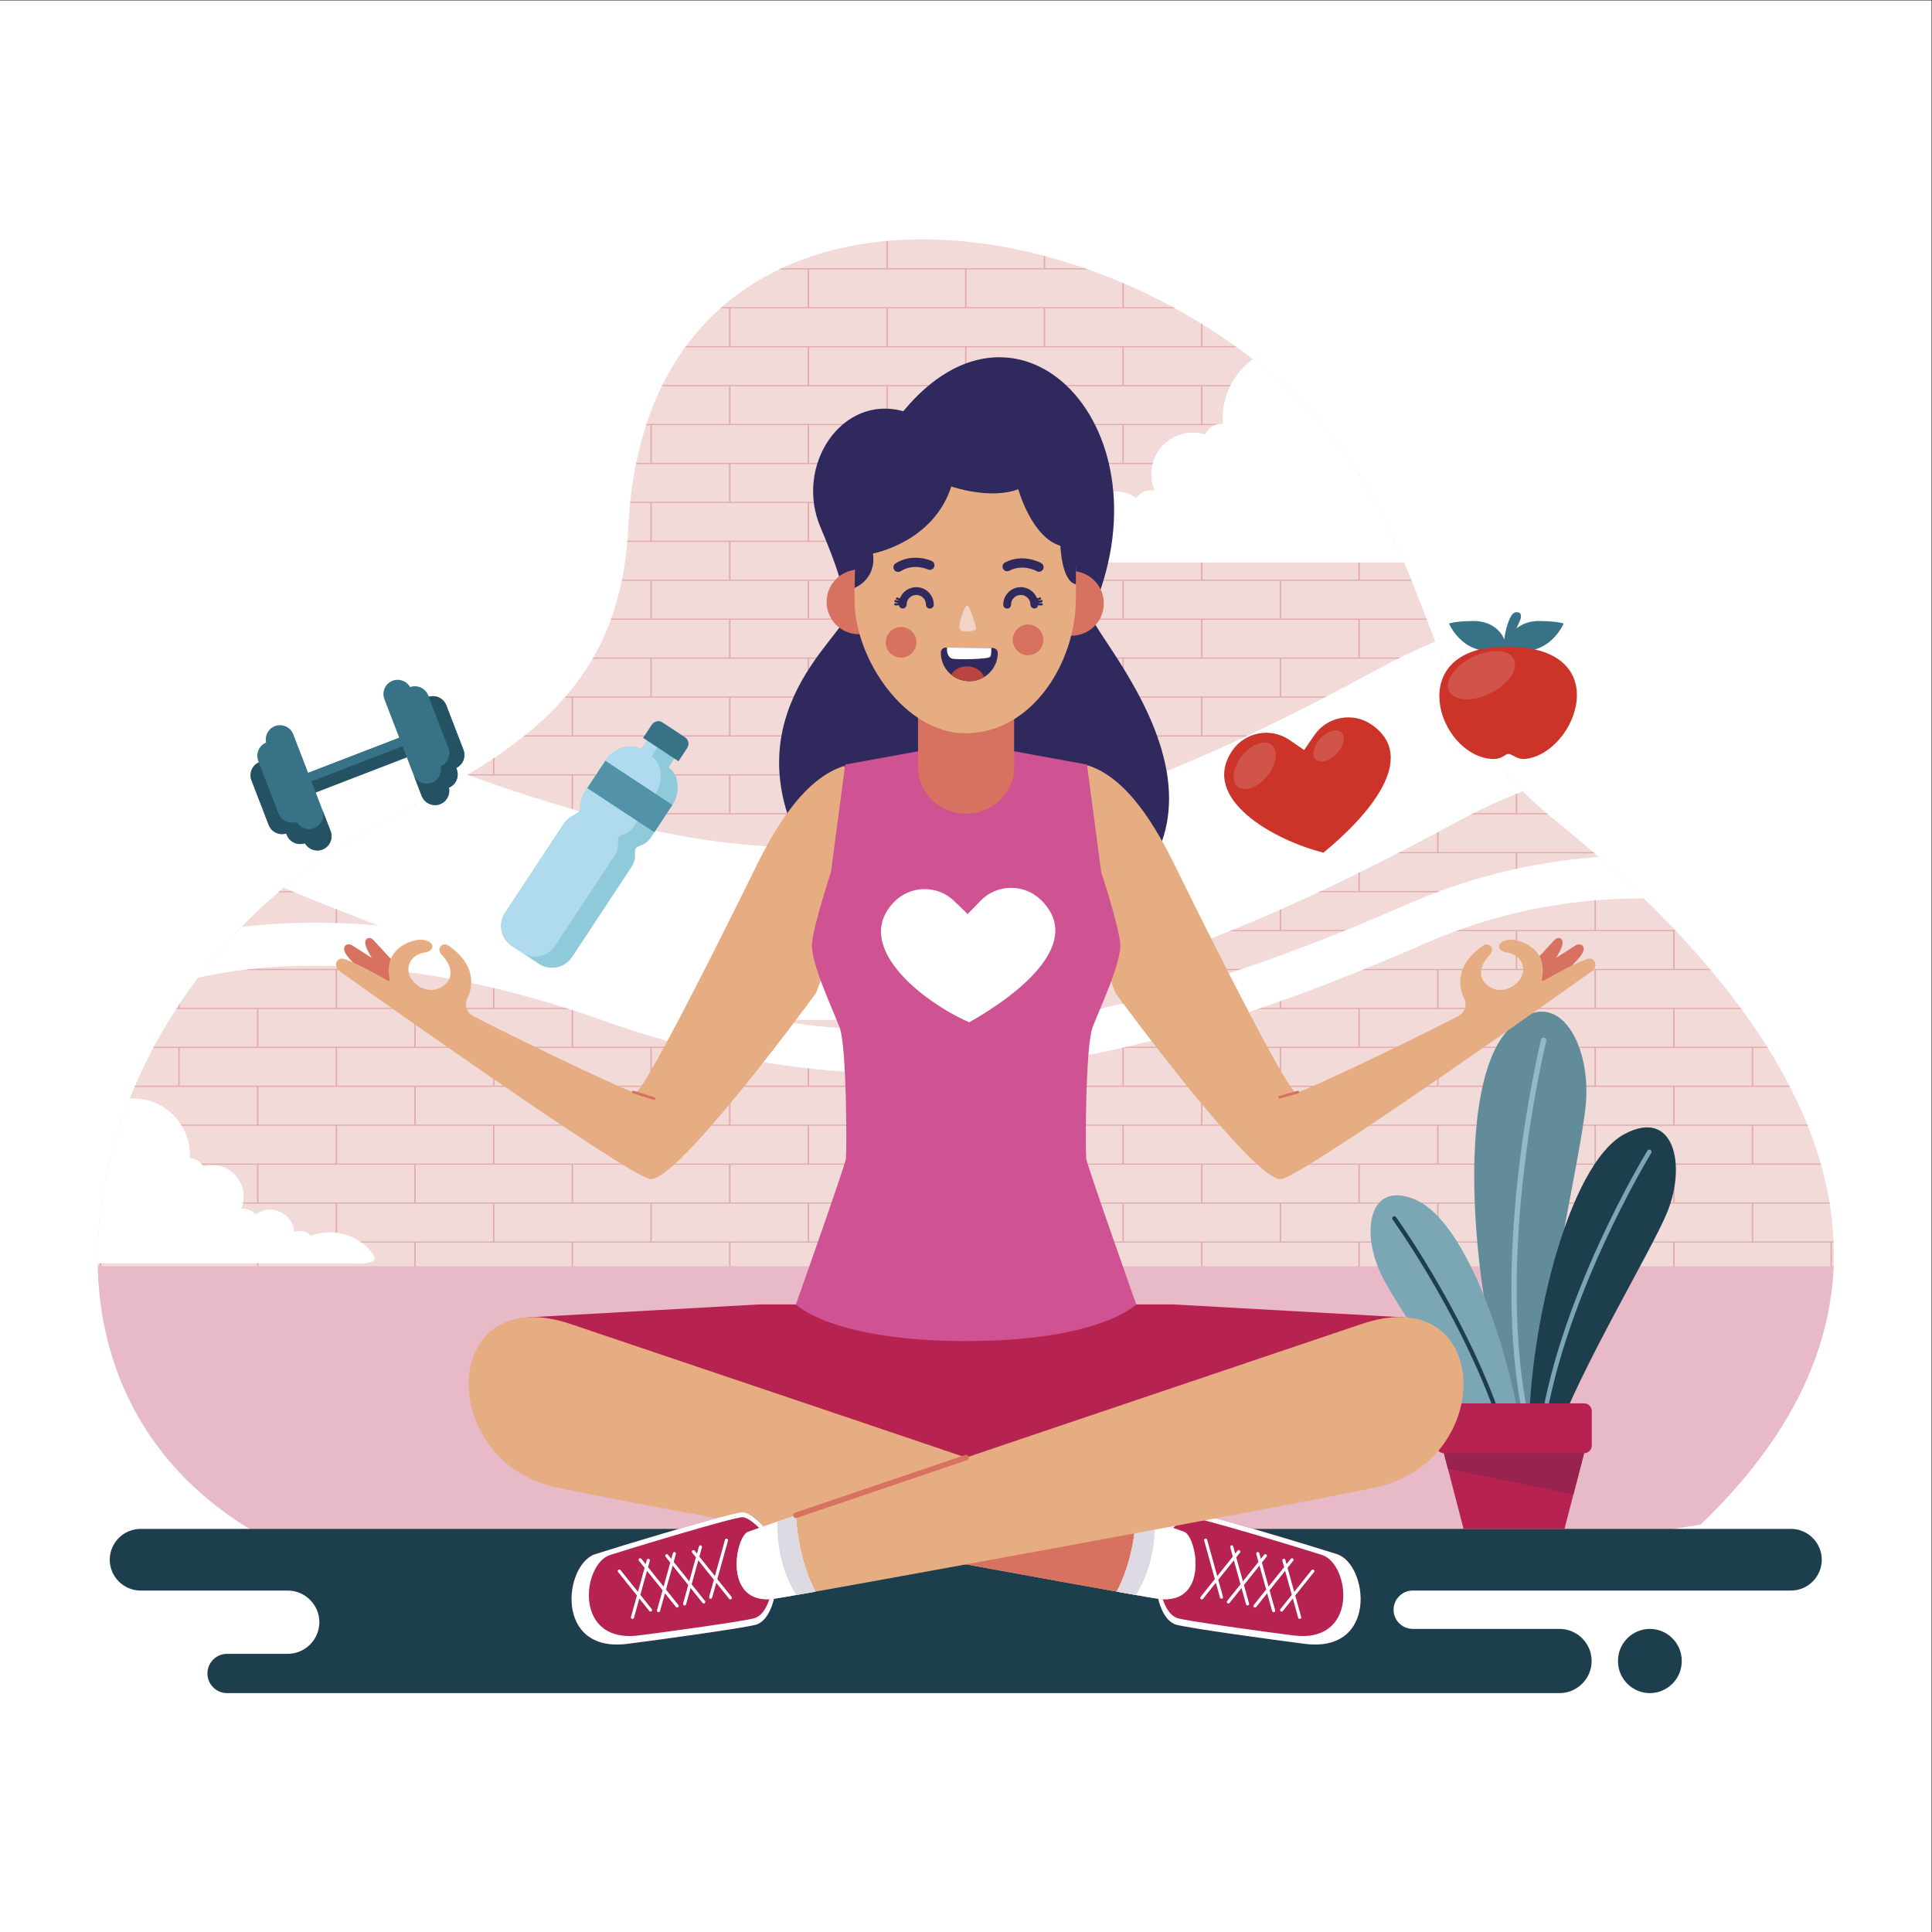 <?xml version="1.0" encoding="UTF-8" standalone="no"?>
<svg
   xmlns:dc="http://purl.org/dc/elements/1.1/"
   xmlns:cc="http://creativecommons.org/ns#"
   xmlns:rdf="http://www.w3.org/1999/02/22-rdf-syntax-ns#"
   xmlns:svg="http://www.w3.org/2000/svg"
   xmlns="http://www.w3.org/2000/svg"
   viewBox="0 0 666.667 666.667"
   height="666.667"
   width="666.667"
   xml:space="preserve"
   id="svg2"
   version="1.1"><rect x="0" y="0" width="666.667" height="666.667" fill="#333333" stroke="none"/><defs
     id="defs6"><clipPath
       id="clipPath20"
       clipPathUnits="userSpaceOnUse"><path
         id="path18"
         d="M 0,500 H 500 V 0 H 0 Z" /></clipPath><clipPath
       id="clipPath32"
       clipPathUnits="userSpaceOnUse"><path
         id="path30"
         d="m 162.63,363.41 c -2.393,-49.597 -39.14,-61.675 -71.74,-80.829 v 0 C 19.219,240.472 -6.934,131.593 80.635,96.358 v 0 l 196.759,-16.055 162.792,25.152 c 78.512,75.253 4.554,148.355 -38.757,183.269 v 0 c -38.896,31.357 -26.381,79.364 -77.258,118.534 v 0 c -25.462,19.602 -56.99,30.908 -85.432,30.906 v 0 C 198.924,438.161 165.164,415.997 162.63,363.41" /></clipPath><clipPath
       id="clipPath60"
       clipPathUnits="userSpaceOnUse"><path
         id="path58"
         d="M 0,500 H 500 V 0 H 0 Z" /></clipPath></defs><g
     transform="matrix(1.333,0,0,-1.333,0,666.667)"
     id="g10"><path
       id="path12"
       style="fill:#ffffff;fill-opacity:1;fill-rule:nonzero;stroke:none"
       d="M 0,0 H 500 V 500 H 0 Z" /><g
       id="g14"><g
         clip-path="url(#clipPath20)"
         id="g16"><g
           transform="translate(80.636,96.357)"
           id="g22"><path
             id="path24"
             style="fill:#f2dad8;fill-opacity:1;fill-rule:evenodd;stroke:none"
             d="m 0,0 c -87.569,35.236 -61.417,144.114 10.254,186.224 32.6,19.154 69.347,31.232 71.74,80.828 4.344,90.153 100.436,90.891 161.541,43.848 50.877,-39.169 38.361,-87.176 77.258,-118.533 C 364.104,157.453 438.062,84.351 359.551,9.098 L 196.759,-16.054 Z" /></g></g></g><g
       id="g26"><g
         clip-path="url(#clipPath32)"
         id="g28"><g
           transform="translate(86.892,450.543)"
           id="g34"><path
             id="path36"
             style="fill:#e3a9ab;fill-opacity:1;fill-rule:evenodd;stroke:none"
             d="m 0,0 h -20.184 -0.004 -0.005 -20.183 v -9.778 h 20.183 0.009 H 0 Z M 40.732,0 H 20.549 20.544 20.54 0.356 V -9.778 H 20.54 20.549 40.732 Z M 81.465,0 H 61.282 61.277 61.272 41.089 v -9.778 h 20.183 0.01 20.183 z m 40.733,0 h -20.184 -0.005 -0.004 -20.184 v -9.778 h 20.184 0.009 20.184 z m 40.732,0 h -20.183 -0.005 -0.005 -20.183 v -9.778 h 20.183 0.01 20.183 z m 40.733,0 h -20.183 -0.006 -0.004 -20.183 v -9.778 h 20.183 0.01 20.183 z m 40.731,0 h -20.183 -0.004 -0.005 -20.184 v -9.778 h 20.184 0.009 20.183 z m 40.732,0 h -20.183 -0.004 -0.004 -20.184 v -9.778 h 20.184 0.008 20.183 z m 40.735,0 h -20.184 -0.006 -0.004 -20.183 v -9.778 h 20.183 0.01 20.184 z m 40.732,0 H 346.41 346.406 346.4 326.216 v -9.778 h 20.184 0.01 20.183 z M -20.366,-10.076 h -20.183 -0.005 -0.005 -20.184 v -9.779 h 20.184 0.01 20.183 z m 40.732,0 H 0.183 0.178 0.174 -20.01 v -9.779 H 0.174 0.183 20.366 Z m 40.733,0 H 40.915 40.911 40.906 20.723 v -9.779 h 20.183 0.009 20.184 z m 40.732,0 H 81.648 81.643 81.639 61.455 v -9.779 h 20.184 0.009 20.183 z m 40.732,0 h -20.183 -0.004 -0.005 -20.183 v -9.779 h 20.183 0.009 20.183 z m 40.733,0 h -20.183 -0.005 -0.004 -20.184 v -9.779 h 20.184 0.009 20.183 z m 40.733,0 h -20.184 -0.004 -0.006 -20.183 v -9.779 h 20.183 0.01 20.184 z m 40.732,0 h -20.183 -0.004 -0.004 -20.186 v -9.779 h 20.186 0.008 20.183 z m 40.733,0 H 285.31 285.306 285.3 265.119 v -9.779 h 20.181 0.01 20.184 z m 40.732,0 h -20.184 -0.003 -0.004 -20.186 v -9.779 h 20.186 0.007 20.184 z m 40.732,0 h -20.183 -0.004 -0.004 -20.185 v -9.779 h 20.185 0.008 20.183 z M 0,-20.153 h -20.184 -0.004 -0.005 -20.183 v -9.78 h 20.183 0.009 H 0 Z m 40.732,0 H 20.549 20.544 20.54 0.356 v -9.78 h 20.184 0.009 20.183 z m 40.733,0 H 61.282 61.277 61.272 41.089 v -9.78 h 20.183 0.01 20.183 z m 40.733,0 h -20.184 -0.005 -0.004 -20.184 v -9.78 h 20.184 0.009 20.184 z m 40.732,0 h -20.183 -0.005 -0.005 -20.183 v -9.78 h 20.183 0.01 20.183 z m 40.733,0 h -20.183 -0.006 -0.004 -20.183 v -9.78 h 20.183 0.01 20.183 z m 40.731,0 h -20.183 -0.004 -0.005 -20.184 v -9.78 h 20.184 0.009 20.183 z m 40.732,0 h -20.183 -0.004 -0.004 -20.184 v -9.78 h 20.184 0.008 20.183 z m 40.735,0 h -20.184 -0.006 -0.004 -20.183 v -9.78 h 20.183 0.01 20.184 z m 40.732,0 H 346.41 346.406 346.4 326.216 v -9.78 h 20.184 0.01 20.183 z M -20.366,-30.229 h -20.183 -0.005 -0.005 -20.184 v -9.78 h 20.184 0.01 20.183 z m 40.732,0 H 0.183 0.178 0.174 -20.01 v -9.78 H 0.174 0.183 20.366 Z m 40.733,0 H 40.915 40.911 40.906 20.723 v -9.78 h 20.183 0.009 20.184 z m 40.732,0 H 81.648 81.643 81.639 61.455 v -9.78 h 20.184 0.009 20.183 z m 40.732,0 h -20.183 -0.004 -0.005 -20.183 v -9.78 h 20.183 0.009 20.183 z m 40.733,0 h -20.183 -0.005 -0.004 -20.184 v -9.78 h 20.184 0.009 20.183 z m 40.733,0 h -20.184 -0.004 -0.006 -20.183 v -9.78 h 20.183 0.01 20.184 z m 40.732,0 h -20.183 -0.004 -0.004 -20.186 v -9.78 h 20.186 0.008 20.183 z m 40.733,0 H 285.31 285.306 285.3 265.119 v -9.78 h 20.181 0.01 20.184 z m 40.732,0 h -20.184 -0.003 -0.004 -20.186 v -9.78 h 20.186 0.007 20.184 z m 40.732,0 h -20.183 -0.004 -0.004 -20.185 v -9.78 h 20.185 0.008 20.183 z M 0,-40.307 h -20.184 -0.004 -0.005 -20.183 v -9.779 h 20.183 0.009 H 0 Z m 40.732,0 H 20.549 20.544 20.54 0.356 v -9.779 h 20.184 0.009 20.183 z m 40.733,0 H 61.282 61.277 61.272 41.089 v -9.779 h 20.183 0.01 20.183 z m 40.733,0 h -20.184 -0.005 -0.004 -20.184 v -9.779 h 20.184 0.009 20.184 z m 40.732,0 h -20.183 -0.005 -0.005 -20.183 v -9.779 h 20.183 0.01 20.183 z m 40.733,0 h -20.183 -0.006 -0.004 -20.183 v -9.779 h 20.183 0.01 20.183 z m 40.731,0 h -20.183 -0.004 -0.005 -20.184 v -9.779 h 20.184 0.009 20.183 z m 40.732,0 h -20.183 -0.004 -0.004 -20.184 v -9.779 h 20.184 0.008 20.183 z m 40.735,0 h -20.184 -0.006 -0.004 -20.183 v -9.779 h 20.183 0.01 20.184 z m 40.732,0 H 346.41 346.406 346.4 326.216 v -9.779 h 20.184 0.01 20.183 z M -20.366,-50.384 h -20.183 -0.005 -0.005 -20.184 v -9.779 h 20.184 0.01 20.183 z m 40.732,0 H 0.183 0.178 0.174 -20.01 v -9.779 H 0.174 0.183 20.366 Z m 40.733,0 H 40.915 40.911 40.906 20.723 v -9.779 h 20.183 0.009 20.184 z m 40.732,0 H 81.648 81.643 81.639 61.455 v -9.779 h 20.184 0.009 20.183 z m 40.732,0 h -20.183 -0.004 -0.005 -20.183 v -9.779 h 20.183 0.009 20.183 z m 40.733,0 h -20.183 -0.005 -0.004 -20.184 v -9.779 h 20.184 0.009 20.183 z m 40.733,0 h -20.184 -0.004 -0.006 -20.183 v -9.779 h 20.183 0.01 20.184 z m 40.732,0 h -20.183 -0.004 -0.004 -20.186 v -9.779 h 20.186 0.008 20.183 z m 40.733,0 H 285.31 285.306 285.3 265.119 v -9.779 h 20.181 0.01 20.184 z m 40.732,0 h -20.184 -0.003 -0.004 -20.186 v -9.779 h 20.186 0.007 20.184 z m 40.732,0 h -20.183 -0.004 -0.004 -20.185 v -9.779 h 20.185 0.008 20.183 z M 0,-60.46 h -20.184 -0.004 -0.005 -20.183 v -9.779 h 20.183 0.009 H 0 Z m 40.732,0 H 20.549 20.544 20.54 0.356 v -9.779 h 20.184 0.009 20.183 z m 40.733,0 H 61.282 61.277 61.272 41.089 v -9.779 h 20.183 0.01 20.183 z m 40.733,0 h -20.184 -0.005 -0.004 -20.184 v -9.779 h 20.184 0.009 20.184 z m 40.732,0 h -20.183 -0.005 -0.005 -20.183 v -9.779 h 20.183 0.01 20.183 z m 40.733,0 h -20.183 -0.006 -0.004 -20.183 v -9.779 h 20.183 0.01 20.183 z m 40.731,0 h -20.183 -0.004 -0.005 -20.184 v -9.779 h 20.184 0.009 20.183 z m 40.732,0 h -20.183 -0.004 -0.004 -20.184 v -9.779 h 20.184 0.008 20.183 z m 40.735,0 h -20.184 -0.006 -0.004 -20.183 v -9.779 h 20.183 0.01 20.184 z m 40.732,0 H 346.41 346.406 346.4 326.216 v -9.779 h 20.184 0.01 20.183 z M -20.366,-70.537 h -20.183 -0.005 -0.005 -20.184 v -9.779 h 20.184 0.01 20.183 z m 40.732,0 H 0.183 0.178 0.174 -20.01 v -9.779 H 0.174 0.183 20.366 Z m 40.733,0 H 40.915 40.911 40.906 20.723 v -9.779 h 20.183 0.009 20.184 z m 40.732,0 H 81.648 81.643 81.639 61.455 v -9.779 h 20.184 0.009 20.183 z m 40.732,0 h -20.183 -0.004 -0.005 -20.183 v -9.779 h 20.183 0.009 20.183 z m 40.733,0 h -20.183 -0.005 -0.004 -20.184 v -9.779 h 20.184 0.009 20.183 z m 40.733,0 h -20.184 -0.004 -0.006 -20.183 v -9.779 h 20.183 0.01 20.184 z m 40.732,0 h -20.183 -0.004 -0.004 -20.186 v -9.779 h 20.186 0.008 20.183 z m 40.733,0 H 285.31 285.306 285.3 265.119 v -9.779 h 20.181 0.01 20.184 z m 40.732,0 h -20.184 -0.003 -0.004 -20.186 v -9.779 h 20.186 0.007 20.184 z m 40.732,0 h -20.183 -0.004 -0.004 -20.185 v -9.779 h 20.185 0.008 20.183 z M 0,-80.613 h -20.184 -0.004 -0.005 -20.183 v -9.78 h 20.183 0.009 H 0 Z m 40.732,0 H 20.549 20.544 20.54 0.356 v -9.78 h 20.184 0.009 20.183 z m 40.733,0 H 61.282 61.277 61.272 41.089 v -9.78 h 20.183 0.01 20.183 z m 40.733,0 h -20.184 -0.005 -0.004 -20.184 v -9.78 h 20.184 0.009 20.184 z m 40.732,0 h -20.183 -0.005 -0.005 -20.183 v -9.78 h 20.183 0.01 20.183 z m 40.733,0 h -20.183 -0.006 -0.004 -20.183 v -9.78 h 20.183 0.01 20.183 z m 40.731,0 h -20.183 -0.004 -0.005 -20.184 v -9.78 h 20.184 0.009 20.183 z m 40.732,0 h -20.183 -0.004 -0.004 -20.184 v -9.78 h 20.184 0.008 20.183 z m 40.735,0 h -20.184 -0.006 -0.004 -20.183 v -9.78 h 20.183 0.01 20.184 z m 40.732,0 H 346.41 346.406 346.4 326.216 v -9.78 h 20.184 0.01 20.183 z M -20.366,-90.69 h -20.183 -0.005 -0.005 -20.184 v -9.78 h 20.184 0.01 20.183 z m 40.732,0 H 0.183 0.178 0.174 -20.01 v -9.78 H 0.174 0.183 20.366 Z m 40.733,0 H 40.915 40.911 40.906 20.723 v -9.78 h 20.183 0.009 20.184 z m 40.732,0 H 81.648 81.643 81.639 61.455 v -9.78 h 20.184 0.009 20.183 z m 40.732,0 h -20.183 -0.004 -0.005 -20.183 v -9.78 h 20.183 0.009 20.183 z m 40.733,0 h -20.183 -0.005 -0.004 -20.184 v -9.78 h 20.184 0.009 20.183 z m 40.733,0 h -20.184 -0.004 -0.006 -20.183 v -9.78 h 20.183 0.01 20.184 z m 40.732,0 h -20.183 -0.004 -0.004 -20.186 v -9.78 h 20.186 0.008 20.183 z m 40.733,0 H 285.31 285.306 285.3 265.119 v -9.78 h 20.181 0.01 20.184 z m 40.732,0 h -20.184 -0.003 -0.004 -20.186 v -9.78 h 20.186 0.007 20.184 z m 40.732,0 h -20.183 -0.004 -0.004 -20.185 v -9.78 h 20.185 0.008 20.183 z M 0,-100.768 h -20.184 -0.004 -0.005 -20.183 v -9.779 h 20.183 0.009 H 0 Z m 40.732,0 H 20.549 20.544 20.54 0.356 v -9.779 h 20.184 0.009 20.183 z m 40.733,0 H 61.282 61.277 61.272 41.089 v -9.779 h 20.183 0.01 20.183 z m 40.733,0 h -20.184 -0.005 -0.004 -20.184 v -9.779 h 20.184 0.009 20.184 z m 40.732,0 h -20.183 -0.005 -0.005 -20.183 v -9.779 h 20.183 0.01 20.183 z m 40.733,0 h -20.183 -0.006 -0.004 -20.183 v -9.779 h 20.183 0.01 20.183 z m 40.731,0 h -20.183 -0.004 -0.005 -20.184 v -9.779 h 20.184 0.009 20.183 z m 40.732,0 h -20.183 -0.004 -0.004 -20.184 v -9.779 h 20.184 0.008 20.183 z m 40.735,0 h -20.184 -0.006 -0.004 -20.183 v -9.779 h 20.183 0.01 20.184 z m 40.732,0 H 346.41 346.406 346.4 326.216 v -9.779 h 20.184 0.01 20.183 z m -386.959,-10.076 h -20.183 -0.005 -0.005 -20.184 v -9.779 h 20.184 0.01 20.183 z m 40.732,0 H 0.183 0.178 0.174 -20.01 v -9.779 H 0.174 0.183 20.366 Z m 40.733,0 H 40.915 40.911 40.906 20.723 v -9.779 h 20.183 0.009 20.184 z m 40.732,0 H 81.648 81.643 81.639 61.455 v -9.779 h 20.184 0.009 20.183 z m 40.732,0 h -20.183 -0.004 -0.005 -20.183 v -9.779 h 20.183 0.009 20.183 z m 40.733,0 h -20.183 -0.005 -0.004 -20.184 v -9.779 h 20.184 0.009 20.183 z m 40.733,0 h -20.184 -0.004 -0.006 -20.183 v -9.779 h 20.183 0.01 20.184 z m 40.732,0 h -20.183 -0.004 -0.004 -20.186 v -9.779 h 20.186 0.008 20.183 z m 40.733,0 H 285.31 285.306 285.3 265.119 v -9.779 h 20.181 0.01 20.184 z m 40.732,0 h -20.184 -0.003 -0.004 -20.186 v -9.779 h 20.186 0.007 20.184 z m 40.732,0 h -20.183 -0.004 -0.004 -20.185 v -9.779 h 20.185 0.008 20.183 z M 0,-120.921 h -20.184 -0.004 -0.005 -20.183 v -9.779 h 20.183 0.009 H 0 Z m 40.732,0 H 20.549 20.544 20.54 0.356 v -9.779 h 20.184 0.009 20.183 z m 40.733,0 H 61.282 61.277 61.272 41.089 v -9.779 h 20.183 0.01 20.183 z m 40.733,0 h -20.184 -0.005 -0.004 -20.184 v -9.779 h 20.184 0.009 20.184 z m 40.732,0 h -20.183 -0.005 -0.005 -20.183 v -9.779 h 20.183 0.01 20.183 z m 40.733,0 h -20.183 -0.006 -0.004 -20.183 v -9.779 h 20.183 0.01 20.183 z m 40.731,0 h -20.183 -0.004 -0.005 -20.184 v -9.779 h 20.184 0.009 20.183 z m 40.732,0 h -20.183 -0.004 -0.004 -20.184 v -9.779 h 20.184 0.008 20.183 z m 40.735,0 h -20.184 -0.006 -0.004 -20.183 v -9.779 h 20.183 0.01 20.184 z m 40.732,0 H 346.41 346.406 346.4 326.216 v -9.779 h 20.184 0.01 20.183 z m -386.959,-10.076 h -20.183 -0.005 -0.005 -20.184 v -9.779 h 20.184 0.01 20.183 z m 40.732,0 H 0.183 0.178 0.174 -20.01 v -9.779 H 0.174 0.183 20.366 Z m 40.733,0 H 40.915 40.911 40.906 20.723 v -9.779 h 20.183 0.009 20.184 z m 40.732,0 H 81.648 81.643 81.639 61.455 v -9.779 h 20.184 0.009 20.183 z m 40.732,0 h -20.183 -0.004 -0.005 -20.183 v -9.779 h 20.183 0.009 20.183 z m 40.733,0 h -20.183 -0.005 -0.004 -20.184 v -9.779 h 20.184 0.009 20.183 z m 40.733,0 h -20.184 -0.004 -0.006 -20.183 v -9.779 h 20.183 0.01 20.184 z m 40.732,0 h -20.183 -0.004 -0.004 -20.186 v -9.779 h 20.186 0.008 20.183 z m 40.733,0 H 285.31 285.306 285.3 265.119 v -9.779 h 20.181 0.01 20.184 z m 40.732,0 h -20.184 -0.003 -0.004 -20.186 v -9.779 h 20.186 0.007 20.184 z m 40.732,0 h -20.183 -0.004 -0.004 -20.185 v -9.779 h 20.185 0.008 20.183 z M 0,-141.074 h -20.184 -0.004 -0.005 -20.183 v -9.78 h 20.183 0.009 H 0 Z m 40.732,0 H 20.549 20.544 20.54 0.356 v -9.78 h 20.184 0.009 20.183 z m 40.733,0 H 61.282 61.277 61.272 41.089 v -9.78 h 20.183 0.01 20.183 z m 40.733,0 h -20.184 -0.005 -0.004 -20.184 v -9.78 h 20.184 0.009 20.184 z m 40.732,0 h -20.183 -0.005 -0.005 -20.183 v -9.78 h 20.183 0.01 20.183 z m 40.733,0 h -20.183 -0.006 -0.004 -20.183 v -9.78 h 20.183 0.01 20.183 z m 40.731,0 h -20.183 -0.004 -0.005 -20.184 v -9.78 h 20.184 0.009 20.183 z m 40.732,0 h -20.183 -0.004 -0.004 -20.184 v -9.78 h 20.184 0.008 20.183 z m 40.735,0 h -20.184 -0.006 -0.004 -20.183 v -9.78 h 20.183 0.01 20.184 z m 40.732,0 H 346.41 346.406 346.4 326.216 v -9.78 h 20.184 0.01 20.183 z m -386.959,-10.077 h -20.183 -0.005 -0.005 -20.184 v -9.779 h 20.184 0.01 20.183 z m 40.732,0 H 0.183 0.178 0.174 -20.01 v -9.779 H 0.174 0.183 20.366 Z m 40.733,0 H 40.915 40.911 40.906 20.723 v -9.779 h 20.183 0.009 20.184 z m 40.732,0 H 81.648 81.643 81.639 61.455 v -9.779 h 20.184 0.009 20.183 z m 40.732,0 h -20.183 -0.004 -0.005 -20.183 v -9.779 h 20.183 0.009 20.183 z m 40.733,0 h -20.183 -0.005 -0.004 -20.184 v -9.779 h 20.184 0.009 20.183 z m 40.733,0 h -20.184 -0.004 -0.006 -20.183 v -9.779 h 20.183 0.01 20.184 z m 40.732,0 h -20.183 -0.004 -0.004 -20.186 v -9.779 h 20.186 0.008 20.183 z m 40.733,0 H 285.31 285.306 285.3 265.119 v -9.779 h 20.181 0.01 20.184 z m 40.732,0 h -20.184 -0.003 -0.004 -20.186 v -9.779 h 20.186 0.007 20.184 z m 40.732,0 h -20.183 -0.004 -0.004 -20.185 v -9.779 h 20.185 0.008 20.183 z M 0,-161.228 h -20.184 -0.004 -0.005 -20.183 v -9.779 h 20.183 0.009 H 0 Z m 40.732,0 H 20.549 20.544 20.54 0.356 v -9.779 h 20.184 0.009 20.183 z m 40.733,0 H 61.282 61.277 61.272 41.089 v -9.779 h 20.183 0.01 20.183 z m 40.733,0 h -20.184 -0.005 -0.004 -20.184 v -9.779 h 20.184 0.009 20.184 z m 40.732,0 h -20.183 -0.005 -0.005 -20.183 v -9.779 h 20.183 0.01 20.183 z m 40.733,0 h -20.183 -0.006 -0.004 -20.183 v -9.779 h 20.183 0.01 20.183 z m 40.731,0 h -20.183 -0.004 -0.005 -20.184 v -9.779 h 20.184 0.009 20.183 z m 40.732,0 h -20.183 -0.004 -0.004 -20.184 v -9.779 h 20.184 0.008 20.183 z m 40.735,0 h -20.184 -0.006 -0.004 -20.183 v -9.779 h 20.183 0.01 20.184 z m 40.732,0 H 346.41 346.406 346.4 326.216 v -9.779 h 20.184 0.01 20.183 z m -386.959,-10.077 h -20.183 -0.005 -0.005 -20.184 v -9.779 h 20.184 0.01 20.183 z m 40.732,0 H 0.183 0.178 0.174 -20.01 v -9.779 H 0.174 0.183 20.366 Z m 40.733,0 H 40.915 40.911 40.906 20.723 v -9.779 h 20.183 0.009 20.184 z m 40.732,0 H 81.648 81.643 81.639 61.455 v -9.779 h 20.184 0.009 20.183 z m 40.732,0 h -20.183 -0.004 -0.005 -20.183 v -9.779 h 20.183 0.009 20.183 z m 40.733,0 h -20.183 -0.005 -0.004 -20.184 v -9.779 h 20.184 0.009 20.183 z m 40.733,0 h -20.184 -0.004 -0.006 -20.183 v -9.779 h 20.183 0.01 20.184 z m 40.732,0 h -20.183 -0.004 -0.004 -20.186 v -9.779 h 20.186 0.008 20.183 z m 40.733,0 H 285.31 285.306 285.3 265.119 v -9.779 h 20.181 0.01 20.184 z m 40.732,0 h -20.184 -0.003 -0.004 -20.186 v -9.779 h 20.186 0.007 20.184 z m 40.732,0 h -20.183 -0.004 -0.004 -20.185 v -9.779 h 20.185 0.008 20.183 z M 0,-181.381 h -20.184 -0.004 -0.005 -20.183 v -9.779 h 20.183 0.009 H 0 Z m 40.732,0 H 20.549 20.544 20.54 0.356 v -9.779 h 20.184 0.009 20.183 z m 40.733,0 H 61.282 61.277 61.272 41.089 v -9.779 h 20.183 0.01 20.183 z m 40.733,0 h -20.184 -0.005 -0.004 -20.184 v -9.779 h 20.184 0.009 20.184 z m 40.732,0 h -20.183 -0.005 -0.005 -20.183 v -9.779 h 20.183 0.01 20.183 z m 40.733,0 h -20.183 -0.006 -0.004 -20.183 v -9.779 h 20.183 0.01 20.183 z m 40.731,0 h -20.183 -0.004 -0.005 -20.184 v -9.779 h 20.184 0.009 20.183 z m 40.732,0 h -20.183 -0.004 -0.004 -20.184 v -9.779 h 20.184 0.008 20.183 z m 40.735,0 h -20.184 -0.006 -0.004 -20.183 v -9.779 h 20.183 0.01 20.184 z m 40.732,0 H 346.41 346.406 346.4 326.216 v -9.779 h 20.184 0.01 20.183 z m -386.959,-10.077 h -20.183 -0.005 -0.005 -20.184 v -9.779 h 20.184 0.01 20.183 z m 40.732,0 H 0.183 0.178 0.174 -20.01 v -9.779 H 0.174 0.183 20.366 Z m 40.733,0 H 40.915 40.911 40.906 20.723 v -9.779 h 20.183 0.009 20.184 z m 40.732,0 H 81.648 81.643 81.639 61.455 v -9.779 h 20.184 0.009 20.183 z m 40.732,0 h -20.183 -0.004 -0.005 -20.183 v -9.779 h 20.183 0.009 20.183 z m 40.733,0 h -20.183 -0.005 -0.004 -20.184 v -9.779 h 20.184 0.009 20.183 z m 40.733,0 h -20.184 -0.004 -0.006 -20.183 v -9.779 h 20.183 0.01 20.184 z m 40.732,0 h -20.183 -0.004 -0.004 -20.186 v -9.779 h 20.186 0.008 20.183 z m 40.733,0 H 285.31 285.306 285.3 265.119 v -9.779 h 20.181 0.01 20.184 z m 40.732,0 h -20.184 -0.003 -0.004 -20.186 v -9.779 h 20.186 0.007 20.184 z m 40.732,0 h -20.183 -0.004 -0.004 -20.185 v -9.779 h 20.185 0.008 20.183 z M 0,-201.535 h -20.184 -0.004 -0.005 -20.183 v -9.779 h 20.183 0.009 H 0 Z m 40.732,0 H 20.549 20.544 20.54 0.356 v -9.779 h 20.184 0.009 20.183 z m 40.733,0 H 61.282 61.277 61.272 41.089 v -9.779 h 20.183 0.01 20.183 z m 40.733,0 h -20.184 -0.005 -0.004 -20.184 v -9.779 h 20.184 0.009 20.184 z m 40.732,0 h -20.183 -0.005 -0.005 -20.183 v -9.779 h 20.183 0.01 20.183 z m 40.733,0 h -20.183 -0.006 -0.004 -20.183 v -9.779 h 20.183 0.01 20.183 z m 40.731,0 h -20.183 -0.004 -0.005 -20.184 v -9.779 h 20.184 0.009 20.183 z m 40.732,0 h -20.183 -0.004 -0.004 -20.184 v -9.779 h 20.184 0.008 20.183 z m 40.735,0 h -20.184 -0.006 -0.004 -20.183 v -9.779 h 20.183 0.01 20.184 z m 40.732,0 H 346.41 346.406 346.4 326.216 v -9.779 h 20.184 0.01 20.183 z m -386.959,-10.076 h -20.183 -0.005 -0.005 -20.184 v -9.78 h 20.184 0.01 20.183 z m 40.732,0 H 0.183 0.178 0.174 -20.01 v -9.78 H 0.174 0.183 20.366 Z m 40.733,0 H 40.915 40.911 40.906 20.723 v -9.78 h 20.183 0.009 20.184 z m 40.732,0 H 81.648 81.643 81.639 61.455 v -9.78 h 20.184 0.009 20.183 z m 40.732,0 h -20.183 -0.004 -0.005 -20.183 v -9.78 h 20.183 0.009 20.183 z m 40.733,0 h -20.183 -0.005 -0.004 -20.184 v -9.78 h 20.184 0.009 20.183 z m 40.733,0 h -20.184 -0.004 -0.006 -20.183 v -9.78 h 20.183 0.01 20.184 z m 40.732,0 h -20.183 -0.004 -0.004 -20.186 v -9.78 h 20.186 0.008 20.183 z m 40.733,0 H 285.31 285.306 285.3 265.119 v -9.78 h 20.181 0.01 20.184 z m 40.732,0 h -20.184 -0.003 -0.004 -20.186 v -9.78 h 20.186 0.007 20.184 z m 40.732,0 h -20.183 -0.004 -0.004 -20.185 v -9.78 h 20.185 0.008 20.183 z M 0,-221.688 h -20.184 -0.004 -0.005 -20.183 v -9.78 h 20.183 0.009 H 0 Z m 40.732,0 H 20.549 20.544 20.54 0.356 v -9.78 h 20.184 0.009 20.183 z m 40.733,0 H 61.282 61.277 61.272 41.089 v -9.78 h 20.183 0.01 20.183 z m 40.733,0 h -20.184 -0.005 -0.004 -20.184 v -9.78 h 20.184 0.009 20.184 z m 40.732,0 h -20.183 -0.005 -0.005 -20.183 v -9.78 h 20.183 0.01 20.183 z m 40.733,0 h -20.183 -0.006 -0.004 -20.183 v -9.78 h 20.183 0.01 20.183 z m 40.731,0 h -20.183 -0.004 -0.005 -20.184 v -9.78 h 20.184 0.009 20.183 z m 40.732,0 h -20.183 -0.004 -0.004 -20.184 v -9.78 h 20.184 0.008 20.183 z m 40.735,0 h -20.184 -0.006 -0.004 -20.183 v -9.78 h 20.183 0.01 20.184 z m 40.732,0 H 346.41 346.406 346.4 326.216 v -9.78 h 20.184 0.01 20.183 z m -386.959,-10.077 h -20.183 -0.005 -0.005 -20.184 v -9.779 h 20.184 0.01 20.183 z m 40.732,0 H 0.183 0.178 0.174 -20.01 v -9.779 H 0.174 0.183 20.366 Z m 40.733,0 H 40.915 40.911 40.906 20.723 v -9.779 h 20.183 0.009 20.184 z m 40.732,0 H 81.648 81.643 81.639 61.455 v -9.779 h 20.184 0.009 20.183 z m 40.732,0 h -20.183 -0.004 -0.005 -20.183 v -9.779 h 20.183 0.009 20.183 z m 40.733,0 h -20.183 -0.005 -0.004 -20.184 v -9.779 h 20.184 0.009 20.183 z m 40.733,0 h -20.184 -0.004 -0.006 -20.183 v -9.779 h 20.183 0.01 20.184 z m 40.732,0 h -20.183 -0.004 -0.004 -20.186 v -9.779 h 20.186 0.008 20.183 z m 40.733,0 H 285.31 285.306 285.3 265.119 v -9.779 h 20.181 0.01 20.184 z m 40.732,0 h -20.184 -0.003 -0.004 -20.186 v -9.779 h 20.186 0.007 20.184 z m 40.732,0 h -20.183 -0.004 -0.004 -20.185 v -9.779 h 20.185 0.008 20.183 z M 0,-241.842 h -20.184 -0.004 -0.005 -20.183 v -9.779 h 20.183 0.009 H 0 Z m 40.732,0 H 20.549 20.544 20.54 0.356 v -9.779 h 20.184 0.009 20.183 z m 40.733,0 H 61.282 61.277 61.272 41.089 v -9.779 h 20.183 0.01 20.183 z m 40.733,0 h -20.184 -0.005 -0.004 -20.184 v -9.779 h 20.184 0.009 20.184 z m 40.732,0 h -20.183 -0.005 -0.005 -20.183 v -9.779 h 20.183 0.01 20.183 z m 40.733,0 h -20.183 -0.006 -0.004 -20.183 v -9.779 h 20.183 0.01 20.183 z m 40.731,0 h -20.183 -0.004 -0.005 -20.184 v -9.779 h 20.184 0.009 20.183 z m 40.732,0 h -20.183 -0.004 -0.004 -20.184 v -9.779 h 20.184 0.008 20.183 z m 40.735,0 h -20.184 -0.006 -0.004 -20.183 v -9.779 h 20.183 0.01 20.184 z m 40.732,0 H 346.41 346.406 346.4 326.216 v -9.779 h 20.184 0.01 20.183 z m -386.959,-10.077 h -20.183 -0.005 -0.005 -20.184 v -9.779 h 20.184 0.01 20.183 z m 40.732,0 H 0.183 0.178 0.174 -20.01 v -9.779 H 0.174 0.183 20.366 Z m 40.733,0 H 40.915 40.911 40.906 20.723 v -9.779 h 20.183 0.009 20.184 z m 40.732,0 H 81.648 81.643 81.639 61.455 v -9.779 h 20.184 0.009 20.183 z m 40.732,0 h -20.183 -0.004 -0.005 -20.183 v -9.779 h 20.183 0.009 20.183 z m 40.733,0 h -20.183 -0.005 -0.004 -20.184 v -9.779 h 20.184 0.009 20.183 z m 40.733,0 h -20.184 -0.004 -0.006 -20.183 v -9.779 h 20.183 0.01 20.184 z m 40.732,0 h -20.183 -0.004 -0.004 -20.186 v -9.779 h 20.186 0.008 20.183 z m 40.733,0 H 285.31 285.306 285.3 265.119 v -9.779 h 20.181 0.01 20.184 z m 40.732,0 h -20.184 -0.003 -0.004 -20.186 v -9.779 h 20.186 0.007 20.184 z m 40.732,0 h -20.183 -0.004 -0.004 -20.185 v -9.779 h 20.185 0.008 20.183 z M 0,-261.995 h -20.184 -0.004 -0.005 -20.183 v -9.779 h 20.183 0.009 H 0 Z m 40.732,0 H 20.549 20.544 20.54 0.356 v -9.779 h 20.184 0.009 20.183 z m 40.733,0 H 61.282 61.277 61.272 41.089 v -9.779 h 20.183 0.01 20.183 z m 40.733,0 h -20.184 -0.005 -0.004 -20.184 v -9.779 h 20.184 0.009 20.184 z m 40.732,0 h -20.183 -0.005 -0.005 -20.183 v -9.779 h 20.183 0.01 20.183 z m 40.733,0 h -20.183 -0.006 -0.004 -20.183 v -9.779 h 20.183 0.01 20.183 z m 40.731,0 h -20.183 -0.004 -0.005 -20.184 v -9.779 h 20.184 0.009 20.183 z m 40.732,0 h -20.183 -0.004 -0.004 -20.184 v -9.779 h 20.184 0.008 20.183 z m 40.735,0 h -20.184 -0.006 -0.004 -20.183 v -9.779 h 20.183 0.01 20.184 z m 40.732,0 H 346.41 346.406 346.4 326.216 v -9.779 h 20.184 0.01 20.183 z m -386.959,-10.077 h -20.183 -0.005 -0.005 -20.184 v -9.78 h 20.184 0.01 20.183 z m 40.732,0 H 0.183 0.178 0.174 -20.01 v -9.78 H 0.174 0.183 20.366 Z m 40.733,0 H 40.915 40.911 40.906 20.723 v -9.78 h 20.183 0.009 20.184 z m 40.732,0 H 81.648 81.643 81.639 61.455 v -9.78 h 20.184 0.009 20.183 z m 40.732,0 h -20.183 -0.004 -0.005 -20.183 v -9.78 h 20.183 0.009 20.183 z m 40.733,0 h -20.183 -0.005 -0.004 -20.184 v -9.78 h 20.184 0.009 20.183 z m 40.733,0 h -20.184 -0.004 -0.006 -20.183 v -9.78 h 20.183 0.01 20.184 z m 40.732,0 h -20.183 -0.004 -0.004 -20.186 v -9.78 h 20.186 0.008 20.183 z m 40.733,0 H 285.31 285.306 285.3 265.119 v -9.78 h 20.181 0.01 20.184 z m 40.732,0 h -20.184 -0.003 -0.004 -20.186 v -9.78 h 20.186 0.007 20.184 z m 40.732,0 h -20.183 -0.004 -0.004 -20.185 v -9.78 h 20.185 0.008 20.183 z M 0,-282.149 h -20.184 -0.004 -0.005 -20.183 v -9.78 h 20.183 0.009 H 0 Z m 40.732,0 H 20.549 20.544 20.54 0.356 v -9.78 h 20.184 0.009 20.183 z m 40.733,0 H 61.282 61.277 61.272 41.089 v -9.78 h 20.183 0.01 20.183 z m 40.733,0 h -20.184 -0.005 -0.004 -20.184 v -9.78 h 20.184 0.009 20.184 z m 40.732,0 h -20.183 -0.005 -0.005 -20.183 v -9.78 h 20.183 0.01 20.183 z m 40.733,0 h -20.183 -0.006 -0.004 -20.183 v -9.78 h 20.183 0.01 20.183 z m 40.731,0 h -20.183 -0.004 -0.005 -20.184 v -9.78 h 20.184 0.009 20.183 z m 40.732,0 h -20.183 -0.004 -0.004 -20.184 v -9.78 h 20.184 0.008 20.183 z m 40.735,0 h -20.184 -0.006 -0.004 -20.183 v -9.78 h 20.183 0.01 20.184 z m 40.732,0 H 346.41 346.406 346.4 326.216 v -9.78 h 20.184 0.01 20.183 z m -386.959,-10.077 h -20.183 -0.005 -0.005 -20.184 v -9.779 h 20.184 0.01 20.183 z m 40.732,0 H 0.183 0.178 0.174 -20.01 v -9.779 H 0.174 0.183 20.366 Z m 40.733,0 H 40.915 40.911 40.906 20.723 v -9.779 h 20.183 0.009 20.184 z m 40.732,0 H 81.648 81.643 81.639 61.455 v -9.779 h 20.184 0.009 20.183 z m 40.732,0 h -20.183 -0.004 -0.005 -20.183 v -9.779 h 20.183 0.009 20.183 z m 40.733,0 h -20.183 -0.005 -0.004 -20.184 v -9.779 h 20.184 0.009 20.183 z m 40.733,0 h -20.184 -0.004 -0.006 -20.183 v -9.779 h 20.183 0.01 20.184 z m 40.732,0 h -20.183 -0.004 -0.004 -20.186 v -9.779 h 20.186 0.008 20.183 z m 40.733,0 H 285.31 285.306 285.3 265.119 v -9.779 h 20.181 0.01 20.184 z m 40.732,0 h -20.184 -0.003 -0.004 -20.186 v -9.779 h 20.186 0.007 20.184 z m 40.732,0 h -20.183 -0.004 -0.004 -20.185 v -9.779 h 20.185 0.008 20.183 z M 0,-302.302 h -20.184 -0.004 -0.005 -20.183 v -9.779 h 20.183 0.009 H 0 Z m 40.732,0 H 20.549 20.544 20.54 0.356 v -9.779 h 20.184 0.009 20.183 z m 40.733,0 H 61.282 61.277 61.272 41.089 v -9.779 h 20.183 0.01 20.183 z m 40.733,0 h -20.184 -0.005 -0.004 -20.184 v -9.779 h 20.184 0.009 20.184 z m 40.732,0 h -20.183 -0.005 -0.005 -20.183 v -9.779 h 20.183 0.01 20.183 z m 40.733,0 h -20.183 -0.006 -0.004 -20.183 v -9.779 h 20.183 0.01 20.183 z m 40.731,0 h -20.183 -0.004 -0.005 -20.184 v -9.779 h 20.184 0.009 20.183 z m 40.732,0 h -20.183 -0.004 -0.004 -20.184 v -9.779 h 20.184 0.008 20.183 z m 40.735,0 h -20.184 -0.006 -0.004 -20.183 v -9.779 h 20.183 0.01 20.184 z m 40.732,0 H 346.41 346.406 346.4 326.216 v -9.779 h 20.184 0.01 20.183 z m -386.959,-10.077 h -20.183 -0.005 -0.005 -20.184 v -9.779 h 20.184 0.01 20.183 z m 40.732,0 H 0.183 0.178 0.174 -20.01 v -9.779 H 0.174 0.183 20.366 Z m 40.733,0 H 40.915 40.911 40.906 20.723 v -9.779 h 20.183 0.009 20.184 z m 40.732,0 H 81.648 81.643 81.639 61.455 v -9.779 h 20.184 0.009 20.183 z m 40.732,0 h -20.183 -0.004 -0.005 -20.183 v -9.779 h 20.183 0.009 20.183 z m 40.733,0 h -20.183 -0.005 -0.004 -20.184 v -9.779 h 20.184 0.009 20.183 z m 40.733,0 h -20.184 -0.004 -0.006 -20.183 v -9.779 h 20.183 0.01 20.184 z m 40.732,0 h -20.183 -0.004 -0.004 -20.186 v -9.779 h 20.186 0.008 20.183 z m 40.733,0 H 285.31 285.306 285.3 265.119 v -9.779 h 20.181 0.01 20.184 z m 40.732,0 h -20.184 -0.003 -0.004 -20.186 v -9.779 h 20.186 0.007 20.184 z m 40.732,0 h -20.183 -0.004 -0.004 -20.185 v -9.779 h 20.185 0.008 20.183 z M 0,-322.456 h -20.184 -0.004 -0.005 -20.183 v -9.779 h 20.183 0.009 H 0 Z m 40.732,0 H 20.549 20.544 20.54 0.356 v -9.779 h 20.184 0.009 20.183 z m 40.733,0 H 61.282 61.277 61.272 41.089 v -9.779 h 20.183 0.01 20.183 z m 40.733,0 h -20.184 -0.005 -0.004 -20.184 v -9.779 h 20.184 0.009 20.184 z m 40.732,0 h -20.183 -0.005 -0.005 -20.183 v -9.779 h 20.183 0.01 20.183 z m 40.733,0 h -20.183 -0.006 -0.004 -20.183 v -9.779 h 20.183 0.01 20.183 z m 40.731,0 h -20.183 -0.004 -0.005 -20.184 v -9.779 h 20.184 0.009 20.183 z m 40.732,0 h -20.183 -0.004 -0.004 -20.184 v -9.779 h 20.184 0.008 20.183 z m 40.735,0 h -20.184 -0.006 -0.004 -20.183 v -9.779 h 20.183 0.01 20.184 z m 40.732,0 H 346.41 346.406 346.4 326.216 v -9.779 h 20.184 0.01 20.183 z m -386.959,-10.076 h -20.183 -0.005 -0.005 -20.184 v -9.78 h 20.184 0.01 20.183 z m 40.732,0 H 0.183 0.178 0.174 -20.01 v -9.78 H 0.174 0.183 20.366 Z m 40.733,0 H 40.915 40.911 40.906 20.723 v -9.78 h 20.183 0.009 20.184 z m 40.732,0 H 81.648 81.643 81.639 61.455 v -9.78 h 20.184 0.009 20.183 z m 40.732,0 h -20.183 -0.004 -0.005 -20.183 v -9.78 h 20.183 0.009 20.183 z m 40.733,0 h -20.183 -0.005 -0.004 -20.184 v -9.78 h 20.184 0.009 20.183 z m 40.733,0 h -20.184 -0.004 -0.006 -20.183 v -9.78 h 20.183 0.01 20.184 z m 40.732,0 h -20.183 -0.004 -0.004 -20.186 v -9.78 h 20.186 0.008 20.183 z m 40.733,0 H 285.31 285.306 285.3 265.119 v -9.78 h 20.181 0.01 20.184 z m 40.732,0 h -20.184 -0.003 -0.004 -20.186 v -9.78 h 20.186 0.007 20.184 z m 40.732,0 h -20.183 -0.004 -0.004 -20.185 v -9.78 h 20.185 0.008 20.183 z M 0,-342.609 h -20.184 -0.004 -0.005 -20.183 v -9.78 h 20.183 0.009 H 0 Z m 40.732,0 H 20.549 20.544 20.54 0.356 v -9.78 h 20.184 0.009 20.183 z m 40.733,0 H 61.282 61.277 61.272 41.089 v -9.78 h 20.183 0.01 20.183 z m 40.733,0 h -20.184 -0.005 -0.004 -20.184 v -9.78 h 20.184 0.009 20.184 z m 40.732,0 h -20.183 -0.005 -0.005 -20.183 v -9.78 h 20.183 0.01 20.183 z m 40.733,0 h -20.183 -0.006 -0.004 -20.183 v -9.78 h 20.183 0.01 20.183 z m 40.731,0 h -20.183 -0.004 -0.005 -20.184 v -9.78 h 20.184 0.009 20.183 z m 40.732,0 h -20.183 -0.004 -0.004 -20.184 v -9.78 h 20.184 0.008 20.183 z m 40.735,0 h -20.184 -0.006 -0.004 -20.183 v -9.78 h 20.183 0.01 20.184 z m 40.732,0 H 346.41 346.406 346.4 326.216 v -9.78 h 20.184 0.01 20.183 z m -386.959,-10.078 h -20.183 -0.005 -0.005 -20.184 v -9.779 h 20.184 0.01 20.183 z m 40.732,0 H 0.183 0.178 0.174 -20.01 v -9.779 H 0.174 0.183 20.366 Z m 40.733,0 H 40.915 40.911 40.906 20.723 v -9.779 h 20.183 0.009 20.184 z m 40.732,0 H 81.648 81.643 81.639 61.455 v -9.779 h 20.184 0.009 20.183 z m 40.732,0 h -20.183 -0.004 -0.005 -20.183 v -9.779 h 20.183 0.009 20.183 z m 40.733,0 h -20.183 -0.005 -0.004 -20.184 v -9.779 h 20.184 0.009 20.183 z m 40.733,0 h -20.184 -0.004 -0.006 -20.183 v -9.779 h 20.183 0.01 20.184 z m 40.732,0 h -20.183 -0.004 -0.004 -20.186 v -9.779 h 20.186 0.008 20.183 z m 40.733,0 H 285.31 285.306 285.3 265.119 v -9.779 h 20.181 0.01 20.184 z m 40.732,0 h -20.184 -0.003 -0.004 -20.186 v -9.779 h 20.186 0.007 20.184 z m 40.732,0 h -20.183 -0.004 -0.004 -20.185 v -9.779 h 20.185 0.008 20.183 z M 0,-362.763 h -20.184 -0.004 -0.005 -20.183 v -9.779 h 20.183 0.009 H 0 Z m 40.732,0 H 20.549 20.544 20.54 0.356 v -9.779 h 20.184 0.009 20.183 z m 40.733,0 H 61.282 61.277 61.272 41.089 v -9.779 h 20.183 0.01 20.183 z m 40.733,0 h -20.184 -0.005 -0.004 -20.184 v -9.779 h 20.184 0.009 20.184 z m 40.732,0 h -20.183 -0.005 -0.005 -20.183 v -9.779 h 20.183 0.01 20.183 z m 40.733,0 h -20.183 -0.006 -0.004 -20.183 v -9.779 h 20.183 0.01 20.183 z m 40.731,0 h -20.183 -0.004 -0.005 -20.184 v -9.779 h 20.184 0.009 20.183 z m 40.732,0 h -20.183 -0.004 -0.004 -20.184 v -9.779 h 20.184 0.008 20.183 z m 40.735,0 h -20.184 -0.006 -0.004 -20.183 v -9.779 h 20.183 0.01 20.184 z m 40.732,0 H 346.41 346.406 346.4 326.216 v -9.779 h 20.184 0.01 20.183 z M -20.366,-372.84 h -20.183 -0.005 -0.005 -20.184 v -9.779 h 20.184 0.01 20.183 z m 40.732,0 H 0.183 0.178 0.174 -20.01 v -9.779 H 0.174 0.183 20.366 Z m 40.733,0 H 40.915 40.911 40.906 20.723 v -9.779 h 20.183 0.009 20.184 z m 40.732,0 H 81.648 81.643 81.639 61.455 v -9.779 h 20.184 0.009 20.183 z m 40.732,0 h -20.183 -0.004 -0.005 -20.183 v -9.779 h 20.183 0.009 20.183 z m 40.733,0 h -20.183 -0.005 -0.004 -20.184 v -9.779 h 20.184 0.009 20.183 z m 40.733,0 h -20.184 -0.004 -0.006 -20.183 v -9.779 h 20.183 0.01 20.184 z m 40.732,0 h -20.183 -0.004 -0.004 -20.186 v -9.779 h 20.186 0.008 20.183 z m 40.733,0 H 285.31 285.306 285.3 265.119 v -9.779 h 20.181 0.01 20.184 z m 40.732,0 h -20.184 -0.003 -0.004 -20.186 v -9.779 h 20.186 0.007 20.184 z m 40.732,0 h -20.183 -0.004 -0.004 -20.185 v -9.779 h 20.185 0.008 20.183 z m -20.009,-15.652 h -0.356 v 5.576 H 346.41 346.406 346.4 326.216 v -5.576 h -0.355 v 5.576 h -20.184 -0.006 -0.004 -20.183 v -5.576 h -0.358 v 5.576 h -20.183 -0.004 -0.004 -20.184 v -5.576 h -0.357 v 5.576 h -20.183 -0.004 -0.005 -20.184 v -5.576 h -0.355 v 5.576 h -20.183 -0.006 -0.004 -20.183 v -5.576 h -0.357 v 5.576 h -20.183 -0.005 -0.005 -20.183 v -5.576 h -0.356 v 5.576 h -20.184 -0.005 -0.004 -20.184 v -5.576 h -0.356 v 5.576 H 61.282 61.277 61.272 41.089 v -5.576 h -0.357 v 5.576 H 20.549 20.544 20.54 0.356 v -5.576 H 0 v 5.576 h -20.184 -0.004 -0.005 -20.183 v -5.576 h -0.356 v 5.576 h -20.184 -0.004 -0.005 -12.13 v 0.297 h 11.956 v 9.779 h -11.956 v 0.298 h 12.13 0.009 20.184 v 9.779 h -20.184 -0.004 -0.005 -12.13 v 0.297 h 11.956 v 9.779 h -11.956 v 0.298 h 12.13 0.009 20.184 v 9.78 h -20.184 -0.004 -0.005 -12.13 v 0.297 h 11.956 v 9.78 h -11.956 v 0.297 h 12.13 0.009 20.184 v 9.779 h -20.184 -0.004 -0.005 -12.13 v 0.298 h 11.956 v 9.779 h -11.956 v 0.298 h 12.13 0.009 20.184 v 9.779 h -20.184 -0.004 -0.005 -12.13 v 0.297 h 11.956 v 9.779 h -11.956 v 0.297 h 12.13 0.009 20.184 v 9.78 h -20.184 -0.004 -0.005 -12.13 v 0.297 h 11.956 v 9.78 h -11.956 v 0.298 h 12.13 0.009 20.184 v 9.779 h -20.184 -0.004 -0.005 -12.13 v 0.297 h 11.956 v 9.779 h -11.956 v 0.298 h 12.13 0.009 20.184 v 9.779 h -20.184 -0.004 -0.005 -12.13 v 0.298 h 11.956 v 9.779 h -11.956 v 0.297 h 12.13 0.009 20.184 v 9.78 h -20.184 -0.004 -0.005 -12.13 v 0.297 h 11.956 v 9.78 h -11.956 v 0.297 h 12.13 0.009 20.184 v 9.779 h -20.184 -0.004 -0.005 -12.13 v 0.298 h 11.956 v 9.779 h -11.956 v 0.298 h 12.13 0.009 20.184 v 9.779 h -20.184 -0.004 -0.005 -12.13 v 0.297 h 11.956 v 9.779 h -11.956 v 0.298 h 12.13 0.009 20.184 v 9.779 h -20.184 -0.004 -0.005 -12.13 v 0.298 h 11.956 v 9.779 h -11.956 v 0.297 h 12.13 0.009 20.184 v 9.78 h -20.184 -0.004 -0.005 -12.13 v 0.298 h 11.956 v 9.779 h -11.956 v 0.297 h 12.13 0.009 20.184 v 9.779 h -20.184 -0.004 -0.005 -12.13 v 0.298 h 11.956 v 9.779 h -11.956 v 0.297 h 12.13 0.009 20.184 v 9.779 h -20.184 -0.004 -0.005 -12.13 v 0.298 h 11.956 v 9.78 h -11.956 v 0.297 h 12.13 0.009 20.184 v 9.78 h -20.184 -0.004 -0.005 -12.13 v 0.297 h 11.956 v 9.779 h -11.956 v 0.298 h 12.13 0.009 20.184 v 9.779 h -20.184 -0.004 -0.005 -12.13 v 0.297 h 11.956 v 9.779 h -11.956 v 0.298 h 12.13 0.009 20.184 v 9.779 h -20.184 -0.004 -0.005 -12.13 v 0.298 h 11.956 v 9.78 h -11.956 v 0.296 h 12.13 0.009 20.184 v 9.78 h -20.184 -0.004 -0.005 -12.13 v 0.298 h 11.956 v 9.779 h -11.956 v 0.298 h 12.13 0.009 20.184 V 0 h -20.184 -0.004 -0.005 -12.13 v 0.298 h 11.956 v 5.576 h 0.356 V 0.298 h 20.184 0.01 20.183 v 5.576 h 0.356 V 0.298 H 0.174 0.183 20.366 v 5.576 h 0.357 V 0.298 h 20.183 0.009 20.184 v 5.576 h 0.356 V 0.298 h 20.184 0.009 20.183 v 5.576 h 0.357 V 0.298 h 20.183 0.009 20.183 v 5.576 h 0.357 V 0.298 h 20.184 0.009 20.183 v 5.576 h 0.356 V 0.298 h 20.183 0.01 20.184 v 5.576 h 0.355 V 0.298 h 20.186 0.008 20.183 v 5.576 h 0.358 V 0.298 h 20.181 0.01 20.184 v 5.576 h 0.355 V 0.298 h 20.186 0.007 20.184 v 5.576 h 0.356 V 0.298 h 20.185 0.008 20.183 v 5.576 h 0.358 V 0.298 h 11.955 V 0 h -12.129 -0.006 -0.004 -20.183 v -9.778 h 20.183 0.01 12.129 v -0.298 h -11.955 v -9.779 h 11.955 v -0.298 h -12.129 -0.006 -0.004 -20.183 v -9.78 h 20.183 0.01 12.129 v -0.296 h -11.955 v -9.78 h 11.955 v -0.298 h -12.129 -0.006 -0.004 -20.183 v -9.779 h 20.183 0.01 12.129 v -0.298 h -11.955 v -9.779 h 11.955 v -0.297 h -12.129 -0.006 -0.004 -20.183 v -9.779 h 20.183 0.01 12.129 v -0.298 h -11.955 v -9.779 h 11.955 v -0.297 h -12.129 -0.006 -0.004 -20.183 v -9.78 h 20.183 0.01 12.129 v -0.297 h -11.955 v -9.78 h 11.955 v -0.298 h -12.129 -0.006 -0.004 -20.183 v -9.779 h 20.183 0.01 12.129 v -0.297 h -11.955 v -9.779 h 11.955 v -0.298 h -12.129 -0.006 -0.004 -20.183 v -9.779 h 20.183 0.01 12.129 v -0.297 h -11.955 v -9.779 h 11.955 v -0.298 h -12.129 -0.006 -0.004 -20.183 v -9.78 h 20.183 0.01 12.129 v -0.297 h -11.955 v -9.779 h 11.955 v -0.298 h -12.129 -0.006 -0.004 -20.183 v -9.779 h 20.183 0.01 12.129 v -0.298 h -11.955 v -9.779 h 11.955 v -0.297 h -12.129 -0.006 -0.004 -20.183 v -9.779 h 20.183 0.01 12.129 v -0.298 h -11.955 v -9.779 h 11.955 v -0.298 h -12.129 -0.006 -0.004 -20.183 v -9.779 h 20.183 0.01 12.129 v -0.297 h -11.955 v -9.78 h 11.955 v -0.297 h -12.129 -0.006 -0.004 -20.183 v -9.78 h 20.183 0.01 12.129 v -0.297 h -11.955 v -9.779 h 11.955 v -0.298 h -12.129 -0.006 -0.004 -20.183 v -9.779 h 20.183 0.01 12.129 v -0.298 h -11.955 v -9.779 h 11.955 v -0.297 h -12.129 -0.006 -0.004 -20.183 v -9.779 h 20.183 0.01 12.129 v -0.298 h -11.955 v -9.78 h 11.955 v -0.297 h -12.129 -0.006 -0.004 -20.183 v -9.78 h 20.183 0.01 12.129 v -0.297 h -11.955 v -9.779 h 11.955 v -0.297 h -12.129 -0.006 -0.004 -20.183 v -9.779 h 20.183 0.01 12.129 v -0.298 h -11.955 v -9.779 h 11.955 v -0.298 h -12.129 -0.006 -0.004 -20.183 v -9.779 h 20.183 0.01 12.129 v -0.297 h -11.955 v -9.78 h 11.955 v -0.297 h -12.129 -0.006 -0.004 -20.183 v -9.78 h 20.183 0.01 12.129 v -0.298 h -11.955 v -9.779 h 11.955 v -0.297 h -12.129 -0.006 -0.004 -20.183 v -9.779 h 20.183 0.01 12.129 v -0.298 h -11.955 v -9.779 h 11.955 v -0.297 h -12.129 -0.006 -0.004 -20.183 z" /></g><g
           transform="translate(52.306,279.196)"
           id="g38"><path
             id="path40"
             style="fill:#ffffff;fill-opacity:1;fill-rule:evenodd;stroke:none"
             d="m 0,0 c -8.961,-8.432 -23.062,-8.002 -31.494,0.959 -8.431,8.962 -8.002,23.062 0.96,31.494 20.604,19.306 39.445,11.683 72.867,-1.84 17.097,-6.917 39.463,-15.967 68.67,-23.256 33.742,-8.421 65.367,-7.325 96.289,0.082 31.988,7.662 63.774,22.146 96.536,39.973 78.422,42.671 150.382,9.333 150.591,9.238 11.227,-5.059 16.227,-18.261 11.166,-29.488 C 460.527,15.936 447.326,10.937 436.099,15.995 435.947,16.064 383.783,40.251 325.113,8.327 289.33,-11.145 254.144,-27.076 217.587,-35.833 179.963,-44.845 141.465,-46.173 100.359,-35.915 67.595,-27.737 43.784,-18.103 25.583,-10.739 9.039,-4.045 0.289,0.27 0,0" /></g><g
           transform="translate(85.333,181.118)"
           id="g42"><path
             id="path44"
             style="fill:#ffffff;fill-opacity:1;fill-rule:evenodd;stroke:none"
             d="m 0,0 c -1.725,0 -3.378,-0.311 -4.906,-0.879 -0.691,0.762 -1.687,1.239 -2.796,1.239 -0.516,0 -1.008,-0.103 -1.457,-0.291 -0.247,3.25 -2.963,5.811 -6.277,5.811 -1.439,0 -2.765,-0.484 -3.825,-1.295 -0.678,0.934 -1.779,1.541 -3.022,1.541 -0.207,0 -0.411,-0.018 -0.609,-0.05 0.42,0.981 0.653,2.061 0.653,3.195 0,4.487 -3.638,8.125 -8.126,8.125 -0.835,0 -1.641,-0.126 -2.401,-0.361 -0.588,1.256 -1.863,2.125 -3.342,2.125 l -0.107,-0.001 c 0.017,0.292 0.027,0.587 0.027,0.885 0,8.063 -6.537,14.601 -14.602,14.601 -8.064,0 -14.601,-6.538 -14.601,-14.601 0,-0.113 0.001,-0.226 0.004,-0.338 -0.705,0.178 -1.443,0.273 -2.203,0.273 -1.511,0 -2.934,-0.375 -4.182,-1.035 -2.129,2.904 -5.563,4.789 -9.44,4.789 -6.46,0 -11.697,-5.236 -11.697,-11.696 0,-1.269 0.204,-2.493 0.578,-3.637 -0.117,0.007 -0.234,0.011 -0.353,0.011 -3.182,0 -5.76,-2.579 -5.76,-5.761 0,-0.373 0.036,-0.739 0.104,-1.091 -0.04,0 -0.08,0.002 -0.12,0.002 -1.798,0 -3.262,-1.427 -3.321,-3.211 -0.499,0.094 -1.014,0.145 -1.54,0.145 -2.077,0 -4.02,-0.724 -5.419,-2.046 -3.741,-3.538 0.344,-4.458 4.28,-4.458 h 5.133 4.03 82.586 6.446 10.591 c 4.103,0 9.965,-0.672 5.892,3.619 C 7.652,-1.686 4.022,0 0,0" /></g><g
           transform="translate(20.511,233.639)"
           id="g46"><path
             id="path48"
             style="fill:#ffffff;fill-opacity:1;fill-rule:evenodd;stroke:none"
             d="m 0,0 c -2.361,-1.964 -5.866,-1.641 -7.83,0.721 -1.963,2.36 -1.641,5.865 0.72,7.829 10.772,8.944 32.613,18.302 64.136,19.034 22.5,0.522 50.095,-3.297 82.304,-14.775 36.538,-13.021 70.752,-15.495 104.184,-11.056 33.652,4.467 66.671,15.95 100.527,30.757 71.097,31.094 135.529,-5.649 135.718,-5.753 2.686,-1.494 3.653,-4.882 2.158,-7.568 -1.494,-2.686 -4.882,-3.652 -7.568,-2.159 -0.174,0.097 -59.865,34.136 -125.859,5.273 C 313.8,7.13 279.847,-4.651 244.955,-9.283 209.841,-13.944 173.932,-11.355 135.622,2.296 104.767,13.291 78.525,16.955 57.244,16.46 28.623,15.795 9.291,7.713 0,0" /></g><g
           transform="translate(268.584,365.123)"
           id="g50"><path
             id="path52"
             style="fill:#ffffff;fill-opacity:1;fill-rule:evenodd;stroke:none"
             d="m 0,0 c 2.284,0 4.472,-0.412 6.493,-1.163 0.914,1.007 2.233,1.639 3.7,1.639 0.683,0 1.335,-0.138 1.927,-0.386 0.328,4.303 3.922,7.691 8.309,7.691 1.904,0 3.658,-0.639 5.061,-1.714 0.898,1.235 2.355,2.038 3.999,2.038 0.275,0 0.545,-0.022 0.807,-0.065 -0.556,1.297 -0.863,2.727 -0.863,4.228 0,5.939 4.813,10.752 10.752,10.752 1.106,0 2.172,-0.166 3.177,-0.477 0.78,1.662 2.467,2.813 4.424,2.813 l 0.142,-0.002 c -0.023,0.387 -0.036,0.777 -0.036,1.17 0,10.673 8.652,19.324 19.324,19.324 10.672,0 19.322,-8.651 19.322,-19.324 0,-0.149 -0.002,-0.298 -0.006,-0.446 0.934,0.236 1.91,0.361 2.918,0.361 2,0 3.881,-0.495 5.533,-1.369 2.819,3.842 7.364,6.338 12.493,6.338 8.55,0 15.48,-6.93 15.48,-15.479 0,-1.681 -0.269,-3.299 -0.766,-4.814 0.157,0.009 0.311,0.014 0.469,0.014 4.211,0 7.623,-3.412 7.623,-7.622 0,-0.495 -0.049,-0.978 -0.138,-1.446 0.052,0.002 0.107,0.003 0.16,0.003 2.379,0 4.316,-1.889 4.394,-4.249 0.66,0.126 1.34,0.192 2.037,0.192 2.75,0 5.321,-0.956 7.172,-2.707 4.951,-4.683 -0.455,-5.901 -5.664,-5.901 H 131.45 126.118 16.821 8.29 -5.726 c -5.428,0 -13.185,-0.889 -7.796,4.789 C -10.127,-2.232 -5.323,0 0,0" /></g></g></g><g
       id="g54"><g
         clip-path="url(#clipPath60)"
         id="g56"><g
           transform="translate(80.636,96.357)"
           id="g62"><path
             id="path64"
             style="fill:#e8bac8;fill-opacity:1;fill-rule:evenodd;stroke:none"
             d="M 0,0 C -37.997,15.289 -54.572,44.445 -55.319,75.992 H 394.004 C 393.141,54.563 383.373,31.93 359.551,9.098 L 269.529,-4.812 H 58.961 Z" /></g><g
           transform="translate(427.091,61.837)"
           id="g66"><path
             id="path68"
             style="fill:#1d3f4d;fill-opacity:1;fill-rule:evenodd;stroke:none"
             d="m 0,0 c -4.539,0 -8.252,3.714 -8.252,8.25 v 0.123 c 0,4.538 3.713,8.251 8.252,8.251 4.537,0 8.25,-3.712 8.25,-8.251 V 8.25 C 8.25,3.713 4.537,0 0,0 M 36.518,42.513 H -390.7 c -4.389,0 -7.981,-3.592 -7.981,-7.982 0,-4.39 3.592,-7.982 7.981,-7.982 h 38.09 c 4.504,0 8.188,-3.685 8.188,-8.189 0,-4.503 -3.684,-8.187 -8.188,-8.187 h -15.7 c -2.797,0 -5.086,-2.289 -5.086,-5.087 0,-2.797 2.289,-5.086 5.086,-5.086 h 344.923 c 4.573,0 8.313,3.74 8.313,8.312 0,4.572 -3.74,8.312 -8.313,8.312 h -37.998 c -2.728,0 -4.961,2.233 -4.961,4.962 v 0.001 c 0,2.728 2.233,4.962 4.961,4.962 h 97.903 c 4.39,0 7.982,3.592 7.982,7.982 0,4.39 -3.594,7.982 -7.982,7.982" /></g><g
           transform="translate(390.649,233.805)"
           id="g70"><path
             id="path72"
             style="fill:#638c9a;fill-opacity:1;fill-rule:evenodd;stroke:none"
             d="M 0,0 C 12.131,12.351 21.154,-3.338 19.895,-19.086 18.701,-34.018 5.83,-85.249 8.215,-106.802 H 3.287 C -8.768,-79.163 -15.527,-15.812 0,0" /></g><g
           transform="translate(395.749,127.003)"
           id="g74"><path
             id="path76"
             style="fill:#92b8c9;fill-opacity:1;fill-rule:evenodd;stroke:none"
             d="m 0,0 c -11.734,43.563 3.121,103.776 3.17,103.981 0.092,0.373 0.469,0.604 0.842,0.513 0.373,-0.091 0.603,-0.468 0.513,-0.842 C 4.475,103.447 -10.398,43.164 1.426,0 Z" /></g><g
           transform="translate(420.575,206.586)"
           id="g78"><path
             id="path80"
             style="fill:#1d3f4d;fill-opacity:1;fill-rule:evenodd;stroke:none"
             d="M 0,0 C 12.783,6.772 16.006,-8.005 11.023,-20.229 6.893,-30.361 -11.352,-60.328 -18.25,-79.583 h -6.498 C -25.299,-52.975 -15.088,-7.994 0,0" /></g><g
           transform="translate(398.2,127.003)"
           id="g82"><path
             id="path84"
             style="fill:#7ba7b5;fill-opacity:1;fill-rule:evenodd;stroke:none"
             d="m 0,0 c 4.23,35.988 28.162,75.105 28.25,75.247 0.166,0.274 0.523,0.362 0.799,0.195 0.275,-0.166 0.361,-0.525 0.195,-0.799 C 29.16,74.502 5.379,35.637 1.156,0 Z" /></g><g
           transform="translate(366.55,189.506)"
           id="g86"><path
             id="path88"
             style="fill:#7ba7b5;fill-opacity:1;fill-rule:evenodd;stroke:none"
             d="m 0,0 c -12.389,5.411 -14.352,-8.586 -8.848,-19.628 3.725,-7.471 17.145,-26.601 26.182,-42.875 H 27.65 C 24.123,-37.884 12.807,-5.595 0,0" /></g><g
           transform="translate(390.517,127.003)"
           id="g90"><path
             id="path92"
             style="fill:#1d3f4d;fill-opacity:1;fill-rule:evenodd;stroke:none"
             d="m 0,0 c -8.797,29.826 -29.055,57.935 -29.135,58.049 -0.174,0.244 -0.513,0.301 -0.76,0.126 -0.244,-0.176 -0.3,-0.516 -0.125,-0.76 C -29.939,57.303 -9.896,29.487 -1.121,0 Z" /></g><g
           transform="translate(410.073,136.85)"
           id="g94"><path
             id="path96"
             style="fill:#b62351;fill-opacity:1;fill-rule:evenodd;stroke:none"
             d="m 0,0 h -36.299 c -1.086,0 -1.974,-0.887 -1.974,-1.974 v -8.961 c 0,-1.086 0.888,-1.974 1.974,-1.974 H 0 c 1.086,0 1.973,0.888 1.973,1.974 v 8.961 C 1.973,-0.887 1.086,0 0,0" /></g><g
           transform="translate(403.847,129.56)"
           id="g98"><path
             id="path100"
             style="fill:#b62351;fill-opacity:1;fill-rule:evenodd;stroke:none"
             d="m 0,0 h -23.846 l -6.226,-5.618 5.086,-19.592 h 13.064 13.063 l 5.086,19.592 z" /></g><g
           transform="translate(373.774,123.941)"
           id="g102"><path
             id="path104"
             style="fill:#97234e;fill-opacity:1;fill-rule:evenodd;stroke:none"
             d="M 0,0 1.045,-4.027 33.533,-10.647 36.299,0 Z" /></g><g
           transform="translate(104.872,247.886)"
           id="g106"><path
             id="path108"
             style="fill:#d6725f;fill-opacity:1;fill-rule:evenodd;stroke:none"
             d="m 0,0 -8.307,9.007 c 0,0 -1.111,0.989 -1.819,-0.037 -0.708,-1.025 0.564,-3.039 1.131,-4.082 0.567,-1.043 4.34,-8.391 4.34,-8.391 l 5.254,0.698 z" /></g><g
           transform="translate(102.568,248.116)"
           id="g110"><path
             id="path112"
             style="fill:#d6725f;fill-opacity:1;fill-rule:evenodd;stroke:none"
             d="m 0,0 -11.477,7.338 c 0,0 -1.473,0.749 -1.944,-0.554 -0.471,-1.303 1.465,-3.108 2.369,-4.07 0.905,-0.96 7.037,-7.795 7.037,-7.795 l 5.452,2.234 z" /></g><g
           transform="translate(394.174,247.886)"
           id="g114"><path
             id="path116"
             style="fill:#d6725f;fill-opacity:1;fill-rule:evenodd;stroke:none"
             d="m 0,0 8.308,9.007 c 0,0 1.109,0.989 1.817,-0.037 C 10.833,7.945 9.561,5.931 8.995,4.888 8.428,3.845 4.654,-3.503 4.654,-3.503 l -5.255,0.698 z" /></g><g
           transform="translate(396.478,248.116)"
           id="g118"><path
             id="path120"
             style="fill:#d6725f;fill-opacity:1;fill-rule:evenodd;stroke:none"
             d="m 0,0 11.474,7.338 c 0,0 1.475,0.749 1.945,-0.554 C 13.892,5.481 11.955,3.676 11.052,2.714 10.147,1.754 4.015,-5.081 4.015,-5.081 l -5.452,2.234 z" /></g><g
           transform="translate(233.83,393.668)"
           id="g122"><path
             id="path124"
             style="fill:#30295e;fill-opacity:1;fill-rule:evenodd;stroke:none"
             d="m 0,0 c 30.052,36.522 69.761,-4.726 48.634,-52.383 -1.969,-3.721 48.832,-53.719 -3.754,-81.799 -27.007,-14.423 -67.019,14.16 -67.019,14.16 -26.34,39.366 7.688,62.065 7.355,67.5 -0.404,6.582 -2.504,12.716 -6.637,22.439 C -28.253,-14.016 -15.884,4.453 0,0" /></g><g
           transform="translate(211.243,243.059)"
           id="g126"><path
             id="path128"
             style="fill:#e6ad83;fill-opacity:1;fill-rule:evenodd;stroke:none"
             d="m 0,0 c 0,0 -36.256,-49.645 -43.051,-48.126 -6.795,1.518 -78.583,52.523 -80.234,53.759 -1.652,1.239 -1.014,3.407 0.734,3.275 1.748,-0.132 10.963,-5.22 11.559,-5.621 0.596,-0.401 0.638,0.216 0.638,0.216 -1.772,8.193 5.662,10.168 7.621,10.294 1.96,0.125 3.443,-0.735 3.432,-1.766 -0.012,-1.028 -1.504,-1.448 -1.504,-1.448 -4.593,-0.483 -5.686,-4.416 -3.894,-7.022 1.791,-2.606 5.676,-3.948 8.611,-1.385 2.935,2.56 0.738,5.96 -0.157,6.958 -0.895,0.998 -1.804,2.051 -0.838,3.019 0.966,0.968 1.993,0.087 1.993,0.087 9.318,-6.457 4.685,-13.868 4.685,-13.868 0,0 -0.952,-2.601 1.28,-4.081 2.232,-1.478 39.806,-19.824 42.376,-20.052 1.92,-0.169 20.342,36.326 31.093,58.243 5.229,10.659 12.658,23.059 22.954,26.323 0,0 8.692,-18.39 -7.298,-58.805" /></g><g
           transform="translate(288.758,243.059)"
           id="g130"><path
             id="path132"
             style="fill:#e6ad83;fill-opacity:1;fill-rule:evenodd;stroke:none"
             d="m 0,0 c 0,0 36.255,-49.645 43.051,-48.126 6.794,1.518 78.581,52.523 80.233,53.759 1.652,1.239 1.014,3.407 -0.735,3.275 -1.748,-0.132 -10.962,-5.22 -11.557,-5.621 -0.596,-0.401 -0.64,0.216 -0.64,0.216 1.772,8.193 -5.662,10.168 -7.621,10.294 -1.958,0.125 -3.444,-0.735 -3.431,-1.766 0.01,-1.028 1.504,-1.448 1.504,-1.448 4.594,-0.483 5.686,-4.416 3.896,-7.022 -1.793,-2.606 -5.679,-3.948 -8.611,-1.385 -2.936,2.56 -0.741,5.96 0.155,6.958 0.894,0.998 1.805,2.051 0.836,3.019 -0.964,0.968 -1.991,0.087 -1.991,0.087 -9.319,-6.457 -4.685,-13.868 -4.685,-13.868 0,0 0.951,-2.601 -1.28,-4.081 C 86.892,-7.187 49.317,-25.533 46.749,-25.761 44.828,-25.93 26.404,10.565 15.656,32.482 10.427,43.141 3.079,55.699 -7.218,58.963 -7.218,58.963 -15.99,40.415 0,0" /></g><g
           transform="translate(303.709,162.459)"
           id="g134"><path
             id="path136"
             style="fill:#b62351;fill-opacity:1;fill-rule:evenodd;stroke:none"
             d="m 0,0 60.125,-3.369 c 0,0 -4.825,-17.808 -5.511,-19.774 -0.685,-1.965 -108.238,-33.064 -108.238,-33.064 0,0 -107.554,31.099 -108.24,33.064 -0.686,1.966 -5.511,19.774 -5.511,19.774 L -107.25,0 Z" /></g><g
           transform="translate(302.509,105.002)"
           id="g138"><path
             id="path140"
             style="fill:#b62351;fill-opacity:1;fill-rule:evenodd;stroke:none"
             d="m 0,0 c 0,0 3.149,3.466 5.257,3.701 2.11,0.236 33.99,-9.491 38.326,-10.898 8.063,-2.615 10.732,-25.621 -8.323,-23.206 -8.321,1.055 -29.533,3.986 -33.166,4.923 -3.636,0.937 -4.768,6.729 -4.768,6.729 z" /></g><g
           transform="translate(262.522,305.647)"
           id="g142"><path
             id="path144"
             style="fill:#cf5392;fill-opacity:1;fill-rule:evenodd;stroke:none"
             d="m 0,0 18.857,-3.44 3.681,-27.814 c 0,0 4.455,-13.596 4.924,-18.401 0.469,-4.805 -5.278,-16.875 -7.153,-21.797 -1.875,-4.923 -1.873,-32.113 -1.64,-33.988 0.233,-1.875 12.947,-37.748 12.947,-37.748 0,0 -9.226,-9.484 -44.053,-9.484 -34.826,0 -44.052,9.484 -44.052,9.484 0,0 12.712,35.873 12.946,37.748 0.233,1.875 0.235,29.065 -1.641,33.988 -1.875,4.922 -7.621,16.992 -7.152,21.797 0.469,4.805 4.923,18.401 4.923,18.401 l 3.682,27.814 18.858,3.44 12.436,-12.148 z" /></g><g
           transform="translate(148.043,157.269)"
           id="g146"><path
             id="path148"
             style="fill:#e6ad83;fill-opacity:1;fill-rule:evenodd;stroke:none"
             d="m 0,0 c 0,0 154.61,-52.126 158.485,-53.68 3.363,-1.352 6.524,-19.101 -6.693,-17.34 -5.544,0.74 -143.24,25.875 -156.49,29.012 C -35.54,-34.705 -33.99,11.817 0,0" /></g><g
           transform="translate(264.465,117.944)"
           id="g150"><path
             id="path152"
             style="fill:#d6725f;fill-opacity:1;fill-rule:evenodd;stroke:none"
             d="m 0,0 c 23.11,-7.829 40.785,-13.843 42.063,-14.354 2.066,-0.831 4.052,-7.836 2.222,-12.717 -1.218,-1.327 -2.704,-2.799 -4.338,-4.33 -1.243,-0.406 -2.755,-0.536 -4.577,-0.292 -2.496,0.331 -31.758,5.606 -64.394,11.591 z" /></g><g
           transform="translate(294.14,107.868)"
           id="g154"><path
             id="path156"
             style="fill:#ffffff;fill-opacity:1;fill-rule:evenodd;stroke:none"
             d="m 0,0 c -0.28,-4.618 -1.324,-12.664 -5.055,-19.759 6.028,-1.072 9.909,-1.748 10.75,-1.858 13.218,-1.763 10.057,15.986 6.694,17.339 C 11.764,-4.028 7.204,-2.457 0,0" /></g><g
           transform="translate(294.14,107.868)"
           id="g158"><path
             id="path160"
             style="fill:#dedae3;fill-opacity:1;fill-rule:evenodd;stroke:none"
             d="m 0,0 c -0.28,-4.618 -1.324,-12.664 -5.055,-19.759 l 4.946,-0.875 c 4.482,7.029 5.01,14.871 4.918,18.99 z" /></g><g
           transform="translate(311.71,101.333)"
           id="g162"><path
             id="path164"
             style="fill:#ffffff;fill-opacity:1;fill-rule:evenodd;stroke:none"
             d="M 0,0 C -0.058,0.216 0.068,0.438 0.281,0.497 0.497,0.556 0.719,0.431 0.778,0.216 l 2.615,-9.41 4.026,5.034 -0.673,2.42 c -0.058,0.215 0.068,0.438 0.281,0.496 0.216,0.058 0.44,-0.066 0.497,-0.281 l 0.518,-1.86 0.61,0.763 c 0.138,0.174 0.393,0.201 0.568,0.063 0.172,-0.138 0.199,-0.393 0.06,-0.566 l -0.971,-1.217 1.724,-6.212 4.028,5.032 -0.567,2.042 c -0.059,0.214 0.067,0.437 0.279,0.497 0.217,0.057 0.44,-0.068 0.498,-0.283 l 0.412,-1.479 0.856,1.07 c 0.138,0.173 0.394,0.201 0.567,0.062 0.173,-0.138 0.202,-0.392 0.063,-0.565 l -1.222,-1.525 1.726,-6.21 4.028,5.031 -0.462,1.66 c -0.058,0.215 0.068,0.439 0.282,0.497 0.215,0.058 0.438,-0.067 0.497,-0.282 l 0.305,-1.098 1.104,1.378 c 0.136,0.172 0.393,0.2 0.566,0.062 0.173,-0.139 0.201,-0.394 0.063,-0.566 l -1.467,-1.831 1.725,-6.212 4.509,5.629 c 0.139,0.175 0.392,0.203 0.566,0.064 0.175,-0.139 0.203,-0.394 0.062,-0.566 l -4.87,-6.086 1.539,-5.541 c 0.058,-0.215 -0.068,-0.437 -0.281,-0.497 -0.217,-0.058 -0.44,0.069 -0.497,0.282 l -1.384,4.98 -2.594,-3.24 c -0.136,-0.174 -0.391,-0.201 -0.566,-0.063 -0.173,0.138 -0.2,0.394 -0.062,0.566 l 2.955,3.693 -1.724,6.213 -4.029,-5.031 1.435,-5.162 c 0.059,-0.215 -0.067,-0.439 -0.282,-0.496 -0.215,-0.059 -0.438,0.066 -0.496,0.281 l -1.278,4.601 -2.839,-3.549 c -0.138,-0.172 -0.395,-0.2 -0.568,-0.062 -0.173,0.137 -0.201,0.394 -0.062,0.566 l 3.203,4.002 -1.725,6.21 -4.027,-5.032 1.328,-4.781 c 0.058,-0.215 -0.067,-0.438 -0.282,-0.496 -0.215,-0.06 -0.439,0.066 -0.496,0.281 l -1.172,4.219 -3.086,-3.854 c -0.14,-0.173 -0.395,-0.201 -0.567,-0.063 -0.173,0.139 -0.202,0.393 -0.063,0.566 l 3.449,4.31 -1.724,6.212 -4.03,-5.033 1.223,-4.401 c 0.059,-0.215 -0.066,-0.438 -0.281,-0.498 -0.214,-0.057 -0.438,0.069 -0.496,0.283 l -1.066,3.839 -3.332,-4.163 c -0.138,-0.173 -0.394,-0.201 -0.567,-0.062 -0.173,0.137 -0.199,0.392 -0.063,0.566 l 3.696,4.616 z" /></g><g
           transform="translate(342.24,97.6)"
           id="g166"><path
             id="path168"
             style="fill:#ffffff;fill-opacity:1;fill-rule:evenodd;stroke:none"
             d="m 0,0 c 7.235,-2.348 9.631,-22.994 -7.47,-20.828 -7.467,0.947 -26.505,3.577 -29.764,4.418 -2.312,0.597 -3.496,3.382 -3.992,4.952 -0.376,0.019 -0.77,0.056 -1.179,0.109 0,0 1.132,-5.792 4.767,-6.729 3.633,-0.937 24.846,-3.867 33.166,-4.923 19.056,-2.415 16.387,20.592 8.324,23.206 -4.336,1.407 -36.216,11.134 -38.327,10.899 -2.107,-0.236 -5.256,-3.702 -5.256,-3.702 0.412,-0.141 0.795,-0.273 1.148,-0.396 0.909,0.902 2.798,2.617 4.187,2.771 C -32.502,9.989 -3.892,1.26 0,0" /></g><g
           transform="translate(197.658,105.002)"
           id="g170"><path
             id="path172"
             style="fill:#b62351;fill-opacity:1;fill-rule:evenodd;stroke:none"
             d="m 0,0 c 0,0 -3.149,3.466 -5.258,3.701 -2.109,0.236 -33.989,-9.491 -38.325,-10.898 -8.063,-2.615 -10.732,-25.621 8.322,-23.206 8.321,1.055 29.534,3.986 33.168,4.923 3.633,0.937 4.767,6.729 4.767,6.729 z" /></g><g
           transform="translate(352.125,157.269)"
           id="g174"><path
             id="path176"
             style="fill:#e6ad83;fill-opacity:1;fill-rule:evenodd;stroke:none"
             d="m 0,0 c 0,0 -154.611,-52.126 -158.486,-53.68 -3.363,-1.352 -6.525,-19.101 6.694,-17.34 5.543,0.74 143.237,25.875 156.489,29.012 C 35.538,-34.705 33.989,11.817 0,0" /></g><g
           transform="translate(206.028,107.868)"
           id="g178"><path
             id="path180"
             style="fill:#ffffff;fill-opacity:1;fill-rule:evenodd;stroke:none"
             d="m 0,0 c 0.281,-4.618 1.326,-12.664 5.054,-19.759 -6.027,-1.072 -9.908,-1.748 -10.749,-1.858 -13.219,-1.763 -10.057,15.986 -6.694,17.339 C -11.763,-4.028 -7.205,-2.457 0,0" /></g><g
           transform="translate(206.028,107.868)"
           id="g182"><path
             id="path184"
             style="fill:#dedae3;fill-opacity:1;fill-rule:evenodd;stroke:none"
             d="m 0,0 c 0.281,-4.618 1.326,-12.664 5.054,-19.759 l -4.946,-0.875 c -4.482,7.029 -5.01,14.871 -4.918,18.99 z" /></g><g
           transform="translate(188.457,101.333)"
           id="g186"><path
             id="path188"
             style="fill:#ffffff;fill-opacity:1;fill-rule:evenodd;stroke:none"
             d="M 0,0 C 0.059,0.216 -0.067,0.438 -0.281,0.497 -0.496,0.556 -0.719,0.431 -0.778,0.216 l -2.613,-9.41 -4.028,5.034 0.673,2.42 c 0.059,0.215 -0.067,0.438 -0.281,0.496 -0.215,0.058 -0.439,-0.066 -0.497,-0.281 l -0.517,-1.86 -0.61,0.763 c -0.139,0.174 -0.393,0.201 -0.566,0.063 -0.174,-0.138 -0.202,-0.393 -0.064,-0.566 l 0.974,-1.217 -1.725,-6.212 -4.028,5.032 0.567,2.042 c 0.059,0.214 -0.067,0.437 -0.281,0.497 -0.215,0.057 -0.438,-0.068 -0.497,-0.283 l -0.411,-1.479 -0.858,1.07 c -0.137,0.173 -0.392,0.201 -0.565,0.062 -0.174,-0.138 -0.201,-0.392 -0.063,-0.565 l 1.221,-1.525 -1.725,-6.21 -4.029,5.031 0.462,1.66 c 0.059,0.215 -0.067,0.439 -0.282,0.497 -0.214,0.058 -0.437,-0.067 -0.496,-0.282 l -0.305,-1.098 -1.104,1.378 c -0.137,0.172 -0.393,0.2 -0.567,0.062 -0.173,-0.139 -0.2,-0.394 -0.062,-0.566 l 1.467,-1.831 -1.725,-6.212 -4.509,5.629 c -0.138,0.175 -0.393,0.203 -0.566,0.064 -0.174,-0.139 -0.202,-0.394 -0.064,-0.566 l 4.873,-6.086 -1.54,-5.541 c -0.058,-0.215 0.067,-0.437 0.282,-0.497 0.215,-0.058 0.438,0.069 0.497,0.282 l 1.382,4.98 2.594,-3.24 c 0.138,-0.174 0.393,-0.201 0.567,-0.063 0.173,0.138 0.2,0.394 0.062,0.566 l -2.956,3.693 1.725,6.213 4.028,-5.031 -1.434,-5.162 c -0.058,-0.215 0.067,-0.439 0.282,-0.496 0.215,-0.059 0.437,0.066 0.496,0.281 l 1.278,4.601 2.84,-3.549 c 0.138,-0.172 0.393,-0.2 0.566,-0.062 0.173,0.137 0.202,0.394 0.063,0.566 l -3.203,4.002 1.724,6.21 4.028,-5.032 -1.328,-4.781 c -0.058,-0.215 0.067,-0.438 0.282,-0.496 0.215,-0.06 0.437,0.066 0.496,0.281 l 1.172,4.219 3.087,-3.854 c 0.138,-0.173 0.393,-0.201 0.566,-0.063 0.173,0.139 0.201,0.393 0.063,0.566 l -3.45,4.31 1.725,6.212 4.028,-5.033 -1.222,-4.401 c -0.059,-0.215 0.067,-0.438 0.281,-0.498 0.215,-0.057 0.438,0.069 0.497,0.283 l 1.066,3.839 3.332,-4.163 c 0.139,-0.173 0.393,-0.201 0.567,-0.062 0.174,0.137 0.2,0.392 0.062,0.566 l -3.696,4.616 z" /></g><g
           transform="translate(157.928,97.6)"
           id="g190"><path
             id="path192"
             style="fill:#ffffff;fill-opacity:1;fill-rule:evenodd;stroke:none"
             d="m 0,0 c -7.235,-2.348 -9.63,-22.994 7.469,-20.828 7.467,0.947 26.504,3.577 29.765,4.418 2.311,0.597 3.495,3.382 3.99,4.952 0.379,0.019 0.772,0.056 1.181,0.109 0,0 -1.134,-5.792 -4.768,-6.729 C 34.003,-19.015 12.79,-21.945 4.47,-23.001 -14.584,-25.416 -11.915,-2.409 -3.853,0.205 0.483,1.612 32.363,11.339 34.472,11.104 36.581,10.868 39.73,7.402 39.73,7.402 39.319,7.261 38.936,7.129 38.582,7.006 37.673,7.908 35.784,9.623 34.395,9.777 32.501,9.989 3.893,1.26 0,0" /></g><g
           transform="translate(250.084,122.812)"
           id="g194"><path
             id="path196"
             style="fill:none;stroke:#d6725f;stroke-width:1.417;stroke-linecap:round;stroke-linejoin:round;stroke-miterlimit:2.613;stroke-dasharray:none;stroke-opacity:1"
             d="M 0,0 -44.056,-14.944" /></g><g
           transform="translate(249.967,327.438)"
           id="g198"><path
             id="path200"
             style="fill:#d6725f;fill-opacity:1;fill-rule:evenodd;stroke:none"
             d="m 0,0 h 0.234 c 6.777,0 12.321,-5.376 12.321,-11.947 v -14.037 c 0,-6.572 -5.544,-11.948 -12.321,-11.948 H 0 c -6.774,0 -12.318,5.376 -12.318,11.948 v 14.037 C -12.318,-5.376 -6.774,0 0,0" /></g><g
           transform="translate(278.534,352.215)"
           id="g202"><path
             id="path204"
             style="fill:#d6725f;fill-opacity:1;fill-rule:evenodd;stroke:none"
             d="m 0,0 c 0.209,-0.03 0.412,-0.065 0.612,-0.109 l 0.007,-0.002 c 3.727,-0.807 6.539,-4.101 6.587,-8.077 0.055,-4.621 -3.645,-8.414 -8.267,-8.469 -4.623,-0.055 -8.415,3.647 -8.469,8.267 -0.033,2.686 1.205,5.091 3.153,6.645 -0.231,-2.468 0.141,-5.528 3.291,-5.857 l -0.058,4.826 C -3.167,-0.823 -1.339,0.063 0,0" /></g><g
           transform="translate(221.304,352.613)"
           id="g206"><path
             id="path208"
             style="fill:#d6725f;fill-opacity:1;fill-rule:evenodd;stroke:none"
             d="m 0,0 c -0.208,-0.027 -0.412,-0.06 -0.614,-0.1 l -0.007,-0.002 0.001,10e-4 c -3.738,-0.756 -6.596,-4.012 -6.7,-7.986 -0.118,-4.62 3.53,-8.463 8.149,-8.583 4.621,-0.119 8.463,3.529 8.584,8.148 C 9.482,-5.835 8.28,-3.415 6.354,-1.833 6.548,-4.305 6.135,-7.36 2.979,-7.644 l 0.125,4.825 C 3.155,-0.867 1.34,0.044 0,0" /></g><g
           transform="translate(249.863,310.308)"
           id="g210"><path
             id="path212"
             style="fill:#e6ad83;fill-opacity:1;fill-rule:evenodd;stroke:none"
             d="m 0,0 c -15.621,0 -28.653,19.276 -28.653,34.496 v 20.215 c 0,15.759 12.894,28.653 28.649,28.653 H 0 c 15.756,0 28.651,-12.894 28.651,-28.653 V 34.922 C 28.651,18.244 17.282,0 0,0" /></g><g
           transform="translate(266.057,338.457)"
           id="g214"><path
             id="path216"
             style="fill:#d6725f;fill-opacity:1;fill-rule:evenodd;stroke:none"
             d="m 0,0 c -2.194,-0.041 -3.939,-1.851 -3.898,-4.044 0.04,-2.192 1.851,-3.938 4.044,-3.898 2.194,0.041 3.939,1.852 3.897,4.045 C 4.004,-1.705 2.191,0.041 0,0" /></g><g
           transform="translate(233.181,337.824)"
           id="g218"><path
             id="path220"
             style="fill:#d6725f;fill-opacity:1;fill-rule:evenodd;stroke:none"
             d="m 0,0 c -2.192,-0.04 -3.938,-1.852 -3.896,-4.044 0.04,-2.193 1.85,-3.937 4.043,-3.897 C 2.34,-7.9 4.085,-6.09 4.044,-3.896 4.004,-1.704 2.192,0.041 0,0" /></g><g
           transform="translate(241.201,354.897)"
           id="g222"><path
             id="path224"
             style="fill:#30295e;fill-opacity:1;fill-rule:evenodd;stroke:none"
             d="m 0,0 c 0.604,-0.273 0.872,-0.986 0.598,-1.589 -0.274,-0.603 -0.986,-0.871 -1.589,-0.598 -0.01,0.005 -3.63,1.718 -7.084,-0.455 -0.564,-0.354 -1.309,-0.184 -1.662,0.379 -0.353,0.562 -0.185,1.307 0.379,1.661 C -4.795,2.268 -0.012,0.005 0,0" /></g><g
           transform="translate(269.535,354.363)"
           id="g226"><path
             id="path228"
             style="fill:#30295e;fill-opacity:1;fill-rule:evenodd;stroke:none"
             d="m 0,0 c 0.578,-0.323 0.788,-1.055 0.466,-1.633 -0.322,-0.578 -1.053,-0.789 -1.633,-0.466 -0.009,0.005 -3.477,2.006 -7.098,0.121 -0.589,-0.306 -1.319,-0.077 -1.625,0.513 -0.307,0.589 -0.077,1.319 0.512,1.625 C -4.596,2.65 -0.014,0.005 0,0" /></g><g
           transform="translate(243.543,331.231)"
           id="g230"><path
             id="path232"
             style="fill:#30295e;fill-opacity:1;fill-rule:evenodd;stroke:none"
             d="m 0,0 c -0.037,-4.075 3.235,-7.407 7.31,-7.443 4.074,-0.038 7.405,3.235 7.443,7.309 H 14.74 c 0.008,0.701 -0.561,1.279 -1.261,1.285 L 1.298,1.262 C 0.597,1.268 0.019,0.701 0.012,0 Z" /></g><g
           transform="translate(246.239,325.463)"
           id="g234"><path
             id="path236"
             style="fill:#b94440;fill-opacity:1;fill-rule:evenodd;stroke:none"
             d="M 0,0 C 1.255,-1.034 2.86,-1.66 4.613,-1.675 6.046,-1.689 7.384,-1.293 8.521,-0.598 7.969,0.922 6.324,2.069 4.328,2.162 2.426,2.25 0.75,1.352 0,0" /></g><g
           transform="translate(256.609,332.385)"
           id="g238"><path
             id="path240"
             style="fill:#ffffff;fill-opacity:1;fill-rule:evenodd;stroke:none"
             d="m 0,0 -11.448,0.105 c -0.195,-1.266 0.382,-2.549 1.23,-2.836 1.033,-0.347 9.321,-0.207 9.913,0.44 C -0.021,-1.979 0.027,-0.965 0,0" /></g><g
           transform="translate(251.277,341.915)"
           id="g242"><path
             id="path244"
             style="fill:#f1d3c8;fill-opacity:1;fill-rule:evenodd;stroke:none"
             d="m 0,0 c 0.534,-1.476 1.468,-4.147 1.387,-4.585 -0.111,-0.609 -3.283,-1.02 -4.116,-0.17 -0.556,0.568 0.132,2.9 0.734,4.464 C -1.175,1.841 -0.719,1.987 0,0" /></g><g
           transform="translate(266.744,343.613)"
           id="g246"><path
             id="path248"
             style="fill:#30295e;fill-opacity:1;fill-rule:evenodd;stroke:none"
             d="M 0,0 C -0.003,0.667 -0.266,1.302 -0.74,1.773 -1.217,2.244 -1.853,2.504 -2.521,2.502 -3.188,2.499 -3.823,2.233 -4.293,1.759 -4.764,1.285 -5.026,0.649 -5.021,-0.02 c 0,-0.556 -0.447,-1.008 -1.004,-1.01 -0.555,-10e-4 -1.007,0.447 -1.01,1.002 -0.005,1.203 0.466,2.351 1.313,3.204 0.846,0.854 1.992,1.333 3.194,1.338 1.203,0.005 2.35,-0.465 3.204,-1.312 C 1.115,2.766 1.454,2.252 1.683,1.692 1.812,1.663 2.067,1.642 2.295,1.815 2.422,1.912 2.602,1.887 2.699,1.76 2.795,1.635 2.77,1.453 2.644,1.357 2.385,1.16 2.106,1.104 1.876,1.103 L 1.881,1.082 C 2.124,1.029 2.436,1.022 2.758,1.176 2.899,1.244 3.073,1.183 3.141,1.039 3.209,0.896 3.148,0.725 3.005,0.656 2.644,0.484 2.29,0.455 1.986,0.488 V 0.482 C 2.239,0.381 2.542,0.319 2.889,0.363 3.046,0.381 3.188,0.269 3.209,0.111 3.228,-0.047 3.116,-0.191 2.958,-0.21 2.604,-0.254 2.282,-0.215 2.004,-0.132 1.938,-0.622 1.519,-1 1.012,-1.003 0.454,-1.005 0.003,-0.556 0,0" /></g><g
           transform="translate(234.68,343.613)"
           id="g250"><path
             id="path252"
             style="fill:#30295e;fill-opacity:1;fill-rule:evenodd;stroke:none"
             d="M 0,0 C 0.003,0.667 0.269,1.302 0.742,1.773 1.217,2.244 1.854,2.504 2.521,2.502 3.189,2.499 3.824,2.233 4.295,1.759 4.765,1.285 5.025,0.649 5.023,-0.02 5.022,-0.576 5.471,-1.028 6.025,-1.03 6.58,-1.031 7.034,-0.583 7.035,-0.028 7.041,1.175 6.57,2.323 5.723,3.176 4.876,4.03 3.732,4.509 2.529,4.514 1.327,4.519 0.179,4.049 -0.676,3.202 -1.114,2.766 -1.453,2.252 -1.681,1.692 -1.812,1.663 -2.066,1.642 -2.293,1.815 -2.42,1.912 -2.601,1.887 -2.697,1.76 -2.794,1.635 -2.77,1.453 -2.643,1.357 -2.385,1.16 -2.105,1.104 -1.873,1.103 L -1.879,1.082 C -2.123,1.029 -2.434,1.022 -2.757,1.176 -2.899,1.244 -3.071,1.183 -3.141,1.039 -3.209,0.896 -3.147,0.725 -3.004,0.656 -2.643,0.484 -2.288,0.455 -1.984,0.488 L -1.985,0.482 C -2.239,0.381 -2.542,0.319 -2.887,0.363 -3.045,0.381 -3.188,0.269 -3.207,0.111 c -0.02,-0.158 0.094,-0.302 0.25,-0.321 0.354,-0.044 0.674,-0.005 0.953,0.078 C -1.937,-0.622 -1.519,-1 -1.011,-1.003 -0.455,-1.005 -0.002,-0.556 0,0" /></g><g
           transform="translate(221.304,352.613)"
           id="g254"><path
             id="path256"
             style="fill:#30295e;fill-opacity:1;fill-rule:evenodd;stroke:none"
             d="m 0,0 -0.094,-4.672 c 0,0 5.707,2.107 4.77,8.905 0,0 15.587,2.815 20.274,17.347 0,0 10.08,-3.517 17.346,-0.704 0,0 3.398,-12.421 10.9,-14.649 0,0 0.293,-9.26 4.015,-9.962 v 4.219 l 3.017,6.212 -2.461,21.213 c 0,0 -11.254,16.407 -13.127,17.345 -1.876,0.938 -18.752,3.282 -18.752,3.282 L 5.963,37.285 c 0,0 -7.031,-9.375 -7.031,-11.486 C -1.068,23.69 -7.827,10.252 0,0" /></g><g
           transform="translate(335.94,217.398)"
           id="g258"><path
             id="path260"
             style="fill:none;stroke:#d6725f;stroke-width:0.709;stroke-linecap:round;stroke-linejoin:round;stroke-miterlimit:2.613;stroke-dasharray:none;stroke-opacity:1"
             d="m 0,0 -4.638,-1.276 m -167.368,1.315 5.383,-1.695" /></g><g
           transform="translate(231.45,266.642)"
           id="g262"><path
             id="path264"
             style="fill:#ffffff;fill-opacity:1;fill-rule:evenodd;stroke:none"
             d="m 0,0 v 0 c 4.221,4.347 11.23,4.449 15.576,0.227 l 3.464,-3.364 3.364,3.463 C 26.627,4.672 33.635,4.775 37.98,0.554 49.216,-10.359 32.931,-23.522 19.448,-31.16 6.964,-25.649 -10.927,-11.249 0,0" /></g><g
           transform="translate(168.338,309.623)"
           id="g266"><path
             id="path268"
             style="fill:#8fcada;fill-opacity:1;fill-rule:evenodd;stroke:none"
             d="m 0,0 7.039,-4.642 -2.31,-3.503 c 2.835,-1.872 3.013,-6.652 1.142,-9.489 l -2.317,-3.515 -3.2,-4.852 -0.025,-0.039 -0.416,-0.631 -0.028,0.018 c -0.441,-0.556 -0.945,-1.03 -1.553,-1.341 -1.023,-0.524 -1.679,-0.606 -2.023,-1.049 -0.245,-0.315 -0.348,-0.803 -0.248,-1.807 0.11,-1.099 -0.462,-2.362 -1.112,-3.348 l -0.638,-0.967 -13.925,-21.117 -0.639,-0.969 c -1.872,-2.837 -5.724,-3.628 -8.562,-1.756 l -7.035,4.637 c -2.838,1.872 -3.629,5.725 -1.756,8.564 l 0.638,0.967 13.924,21.116 0.639,0.97 c 0.587,0.889 1.369,1.578 2.253,2.045 1.258,0.668 1.589,0.835 1.787,1.226 0.165,0.327 0.282,0.793 0.366,1.978 0.054,0.766 0.251,1.529 0.602,2.249 l -0.044,0.028 0.441,0.67 3.2,4.851 2.318,3.516 c 1.87,2.836 6.334,4.556 9.172,2.687 z" /></g><g
           transform="translate(168.338,309.623)"
           id="g270"><path
             id="path272"
             style="fill:#b0daed;fill-opacity:1;fill-rule:evenodd;stroke:none"
             d="M 0,0 2.64,-1.741 0.33,-5.244 c 2.836,-1.872 3.013,-6.652 1.143,-9.489 l -2.318,-3.516 -3.199,-4.851 -0.026,-0.04 -0.416,-0.631 -0.028,0.019 c -0.441,-0.557 -0.945,-1.03 -1.553,-1.341 -1.024,-0.525 -1.679,-0.606 -2.023,-1.05 -0.244,-0.315 -0.348,-0.803 -0.248,-1.806 0.11,-1.099 -0.462,-2.362 -1.112,-3.347 l -0.638,-0.969 -13.925,-21.116 -0.638,-0.969 c -1.872,-2.838 -5.725,-3.628 -8.563,-1.758 l -2.636,1.738 c -2.838,1.872 -3.629,5.725 -1.756,8.564 l 0.638,0.967 13.924,21.116 0.639,0.97 c 0.587,0.889 1.369,1.578 2.253,2.045 1.258,0.668 1.589,0.835 1.787,1.226 0.165,0.327 0.282,0.793 0.366,1.978 0.054,0.766 0.251,1.529 0.602,2.249 l -0.044,0.028 0.441,0.67 3.2,4.851 2.318,3.516 c 1.87,2.836 6.334,4.556 9.172,2.687 z" /></g><g
           transform="translate(174.418,311.185)"
           id="g274"><path
             id="path276"
             style="fill:#387286;fill-opacity:1;fill-rule:evenodd;stroke:none"
             d="M 0,0 -2.979,1.964 C -3.86,2.545 -5.092,2.247 -5.716,1.301 l -2.226,-3.377 4.581,-3.022 4.58,-3.021 2.228,3.378 c 0.624,0.946 0.413,2.196 -0.469,2.777 z" /></g><g
           transform="translate(156.701,303.197)"
           id="g278"><path
             id="path280"
             style="fill:#5293aa;fill-opacity:1;fill-rule:evenodd;stroke:none"
             d="M 0,0 17.354,-11.443 12.687,-18.521 -4.667,-7.078 Z" /></g><g
           transform="translate(75.756,298.5)"
           id="g282"><path
             id="path284"
             style="fill:#255262;fill-opacity:1;fill-rule:evenodd;stroke:none"
             d="M 0,0 32.271,12.446 34.229,7.368 1.958,-5.079 Z" /></g><g
           transform="translate(75.756,298.5)"
           id="g286"><path
             id="path288"
             style="fill:#387286;fill-opacity:1;fill-rule:evenodd;stroke:none"
             d="M 0,0 32.271,12.446 33.116,10.252 0.845,-2.193 Z" /></g><g
           transform="translate(101.618,323.904)"
           id="g290"><path
             id="path292"
             style="fill:#387286;fill-opacity:1;fill-rule:evenodd;stroke:none"
             d="m 0,0 v 0 c -1.893,-0.73 -2.843,-2.875 -2.113,-4.767 l 9.666,-25.064 c 0.73,-1.891 2.874,-2.842 4.766,-2.113 l 10e-4,10e-4 c 1.726,0.666 2.668,2.508 2.266,4.262 1.835,0.762 2.745,2.869 2.027,4.732 l -0.145,0.377 c 1.743,0.806 2.591,2.856 1.89,4.672 l -4.453,11.548 c -0.701,1.817 -2.706,2.766 -4.539,2.193 L 9.221,-3.782 C 8.502,-1.92 6.413,-0.969 4.542,-1.637 3.662,-0.067 1.726,0.666 0,0 m -27.515,-39.535 c -1.834,-0.573 -3.838,0.376 -4.539,2.192 l -4.454,11.549 c -0.7,1.816 0.149,3.865 1.892,4.672 l -0.146,0.376 c -0.718,1.863 0.192,3.971 2.026,4.733 -0.401,1.753 0.542,3.596 2.267,4.262 h 0.001 c 1.892,0.729 4.036,-0.221 4.766,-2.113 l 9.666,-25.064 c 0.73,-1.891 -0.22,-4.037 -2.113,-4.766 v 0 c -1.726,-0.666 -3.662,0.067 -4.542,1.636 -1.871,-0.667 -3.96,0.285 -4.679,2.145 z" /></g><g
           transform="translate(107.027,299.63)"
           id="g294"><path
             id="path296"
             style="fill:#255262;fill-opacity:1;fill-rule:evenodd;stroke:none"
             d="m 0,0 2.143,-5.557 c 0.163,-0.421 0.395,-0.795 0.678,-1.113 0.992,-1.119 2.617,-1.568 4.089,-0.999 1.726,0.665 2.668,2.507 2.267,4.262 1.834,0.761 2.744,2.868 2.026,4.732 L 11.058,1.702 C 12.553,2.393 13.39,4 13.155,5.589 13.117,5.852 13.048,6.115 12.949,6.374 l -2.143,5.557 C 11.506,10.114 10.658,8.065 8.915,7.258 L 9.06,6.882 C 9.778,5.019 8.867,2.911 7.034,2.149 7.435,0.396 6.493,-1.447 4.767,-2.113 2.874,-2.843 0.729,-1.892 0,0" /></g><g
           transform="translate(85.582,284.976)"
           id="g298"><path
             id="path300"
             style="fill:#255262;fill-opacity:1;fill-rule:evenodd;stroke:none"
             d="M 0,0 -2.143,5.557 C -1.414,3.666 -2.364,1.521 -4.257,0.791 -5.982,0.125 -7.918,0.858 -8.798,2.427 c -1.871,-0.667 -3.961,0.284 -4.68,2.146 l -0.145,0.376 c -1.833,-0.572 -3.838,0.376 -4.538,2.193 l 2.142,-5.558 c 0.702,-1.815 2.706,-2.765 4.54,-2.191 l 0.145,-0.378 c 0.718,-1.861 2.808,-2.812 4.679,-2.145 0.88,-1.569 2.816,-2.302 4.542,-1.636 C -0.221,-4.037 0.73,-1.892 0,0" /></g><g
           transform="translate(66.983,302.774)"
           id="g302"><path
             id="path304"
             style="fill:#255262;fill-opacity:1;fill-rule:evenodd;stroke:none"
             d="m 0,0 c -1.731,-0.813 -2.571,-2.854 -1.873,-4.665 l 2.311,-5.991 c 0.698,-1.81 2.691,-2.758 4.52,-2.199 z" /></g><g
           transform="translate(110.684,320.467)"
           id="g306"><path
             id="path308"
             style="fill:#255262;fill-opacity:1;fill-rule:evenodd;stroke:none"
             d="m 0,0 5.522,-14.317 c -0.033,0.121 -0.072,0.242 -0.119,0.362 l -0.145,0.376 c 1.743,0.807 2.592,2.856 1.891,4.673 l -2.311,5.991 c -0.7,1.817 -2.705,2.765 -4.539,2.193 L 0.154,-0.346 C 0.108,-0.227 0.057,-0.111 0,0" /></g><g
           transform="translate(389.339,334.246)"
           id="g310"><path
             id="path312"
             style="fill:#387286;fill-opacity:1;fill-rule:evenodd;stroke:none"
             d="M 0,0 C 0.267,2.433 1.37,7.049 2.923,7.363 3.829,7.547 4.997,7.17 4.034,5.036 3.097,2.955 1.568,-0.453 1.465,-5.836 1.373,-10.667 -0.306,-2.782 0,0" /></g><g
           transform="translate(389.931,332.373)"
           id="g314"><path
             id="path316"
             style="fill:#387286;fill-opacity:1;fill-rule:evenodd;stroke:none"
             d="m 0,0 c -0.302,3.98 -3.679,7.056 -8.563,6.996 -4.885,-0.06 -6.271,-0.663 -6.271,-0.663 0,0 4.1,-9.89 14.834,-6.333" /></g><g
           transform="translate(389.931,332.373)"
           id="g318"><path
             id="path320"
             style="fill:#387286;fill-opacity:1;fill-rule:evenodd;stroke:none"
             d="m 0,0 c 0.302,3.98 3.678,7.056 8.563,6.996 4.885,-0.06 6.271,-0.663 6.271,-0.663 0,0 -4.1,-9.89 -14.834,-6.333" /></g><g
           transform="translate(385.972,303.669)"
           id="g322"><path
             id="path324"
             style="fill:#cc342a;fill-opacity:1;fill-rule:evenodd;stroke:none"
             d="M 0,0 C 2.826,-0.25 3.567,1.282 4.528,1.282 5.51,1.282 6.719,-0.25 8.938,0 22.279,1.502 32.947,29.842 2.891,29.063 -22.537,28.403 -13.896,1.231 0,0" /></g><g
           transform="translate(381.171,330.011)"
           id="g326"><path
             id="path328"
             style="fill:#d1544b;fill-opacity:1;fill-rule:evenodd;stroke:none"
             d="m 0,0 c -4.629,-2.3 -7.345,-6.255 -6.063,-8.833 1.28,-2.578 6.072,-2.803 10.702,-0.503 4.63,2.301 7.344,6.255 6.063,8.834 C 9.422,2.075 4.63,2.299 0,0" /></g><g
           transform="translate(318.999,305.823)"
           id="g330"><path
             id="path332"
             style="fill:#cc342a;fill-opacity:1;fill-rule:evenodd;stroke:none"
             d="m 0,0 v 0 c 3.299,4.823 9.942,6.07 14.764,2.772 l 3.845,-2.628 2.628,3.844 c 3.299,4.823 9.942,6.07 14.764,2.772 C 48.469,-1.765 35.154,-16.946 23.596,-26.416 10.829,-23.229 -8.536,-12.481 0,0" /></g><g
           transform="translate(320.921,303.656)"
           id="g334"><path
             id="path336"
             style="fill:#d1544b;fill-opacity:1;fill-rule:evenodd;stroke:none"
             d="m 0,0 c -2.116,-3.191 -2.092,-6.569 0.055,-7.543 2.146,-0.976 5.603,0.82 7.719,4.011 C 9.892,-0.341 9.866,3.035 7.719,4.011 5.572,4.986 2.116,3.19 0,0" /></g><g
           transform="translate(341.347,308.437)"
           id="g338"><path
             id="path340"
             style="fill:#d1544b;fill-opacity:1;fill-rule:evenodd;stroke:none"
             d="m 0,0 c -1.618,-2.095 -1.768,-4.424 -0.336,-5.204 1.432,-0.778 3.904,0.288 5.521,2.383 1.618,2.095 1.769,4.425 0.337,5.204 C 4.091,3.162 1.617,2.096 0,0" /></g></g></g></g></svg>